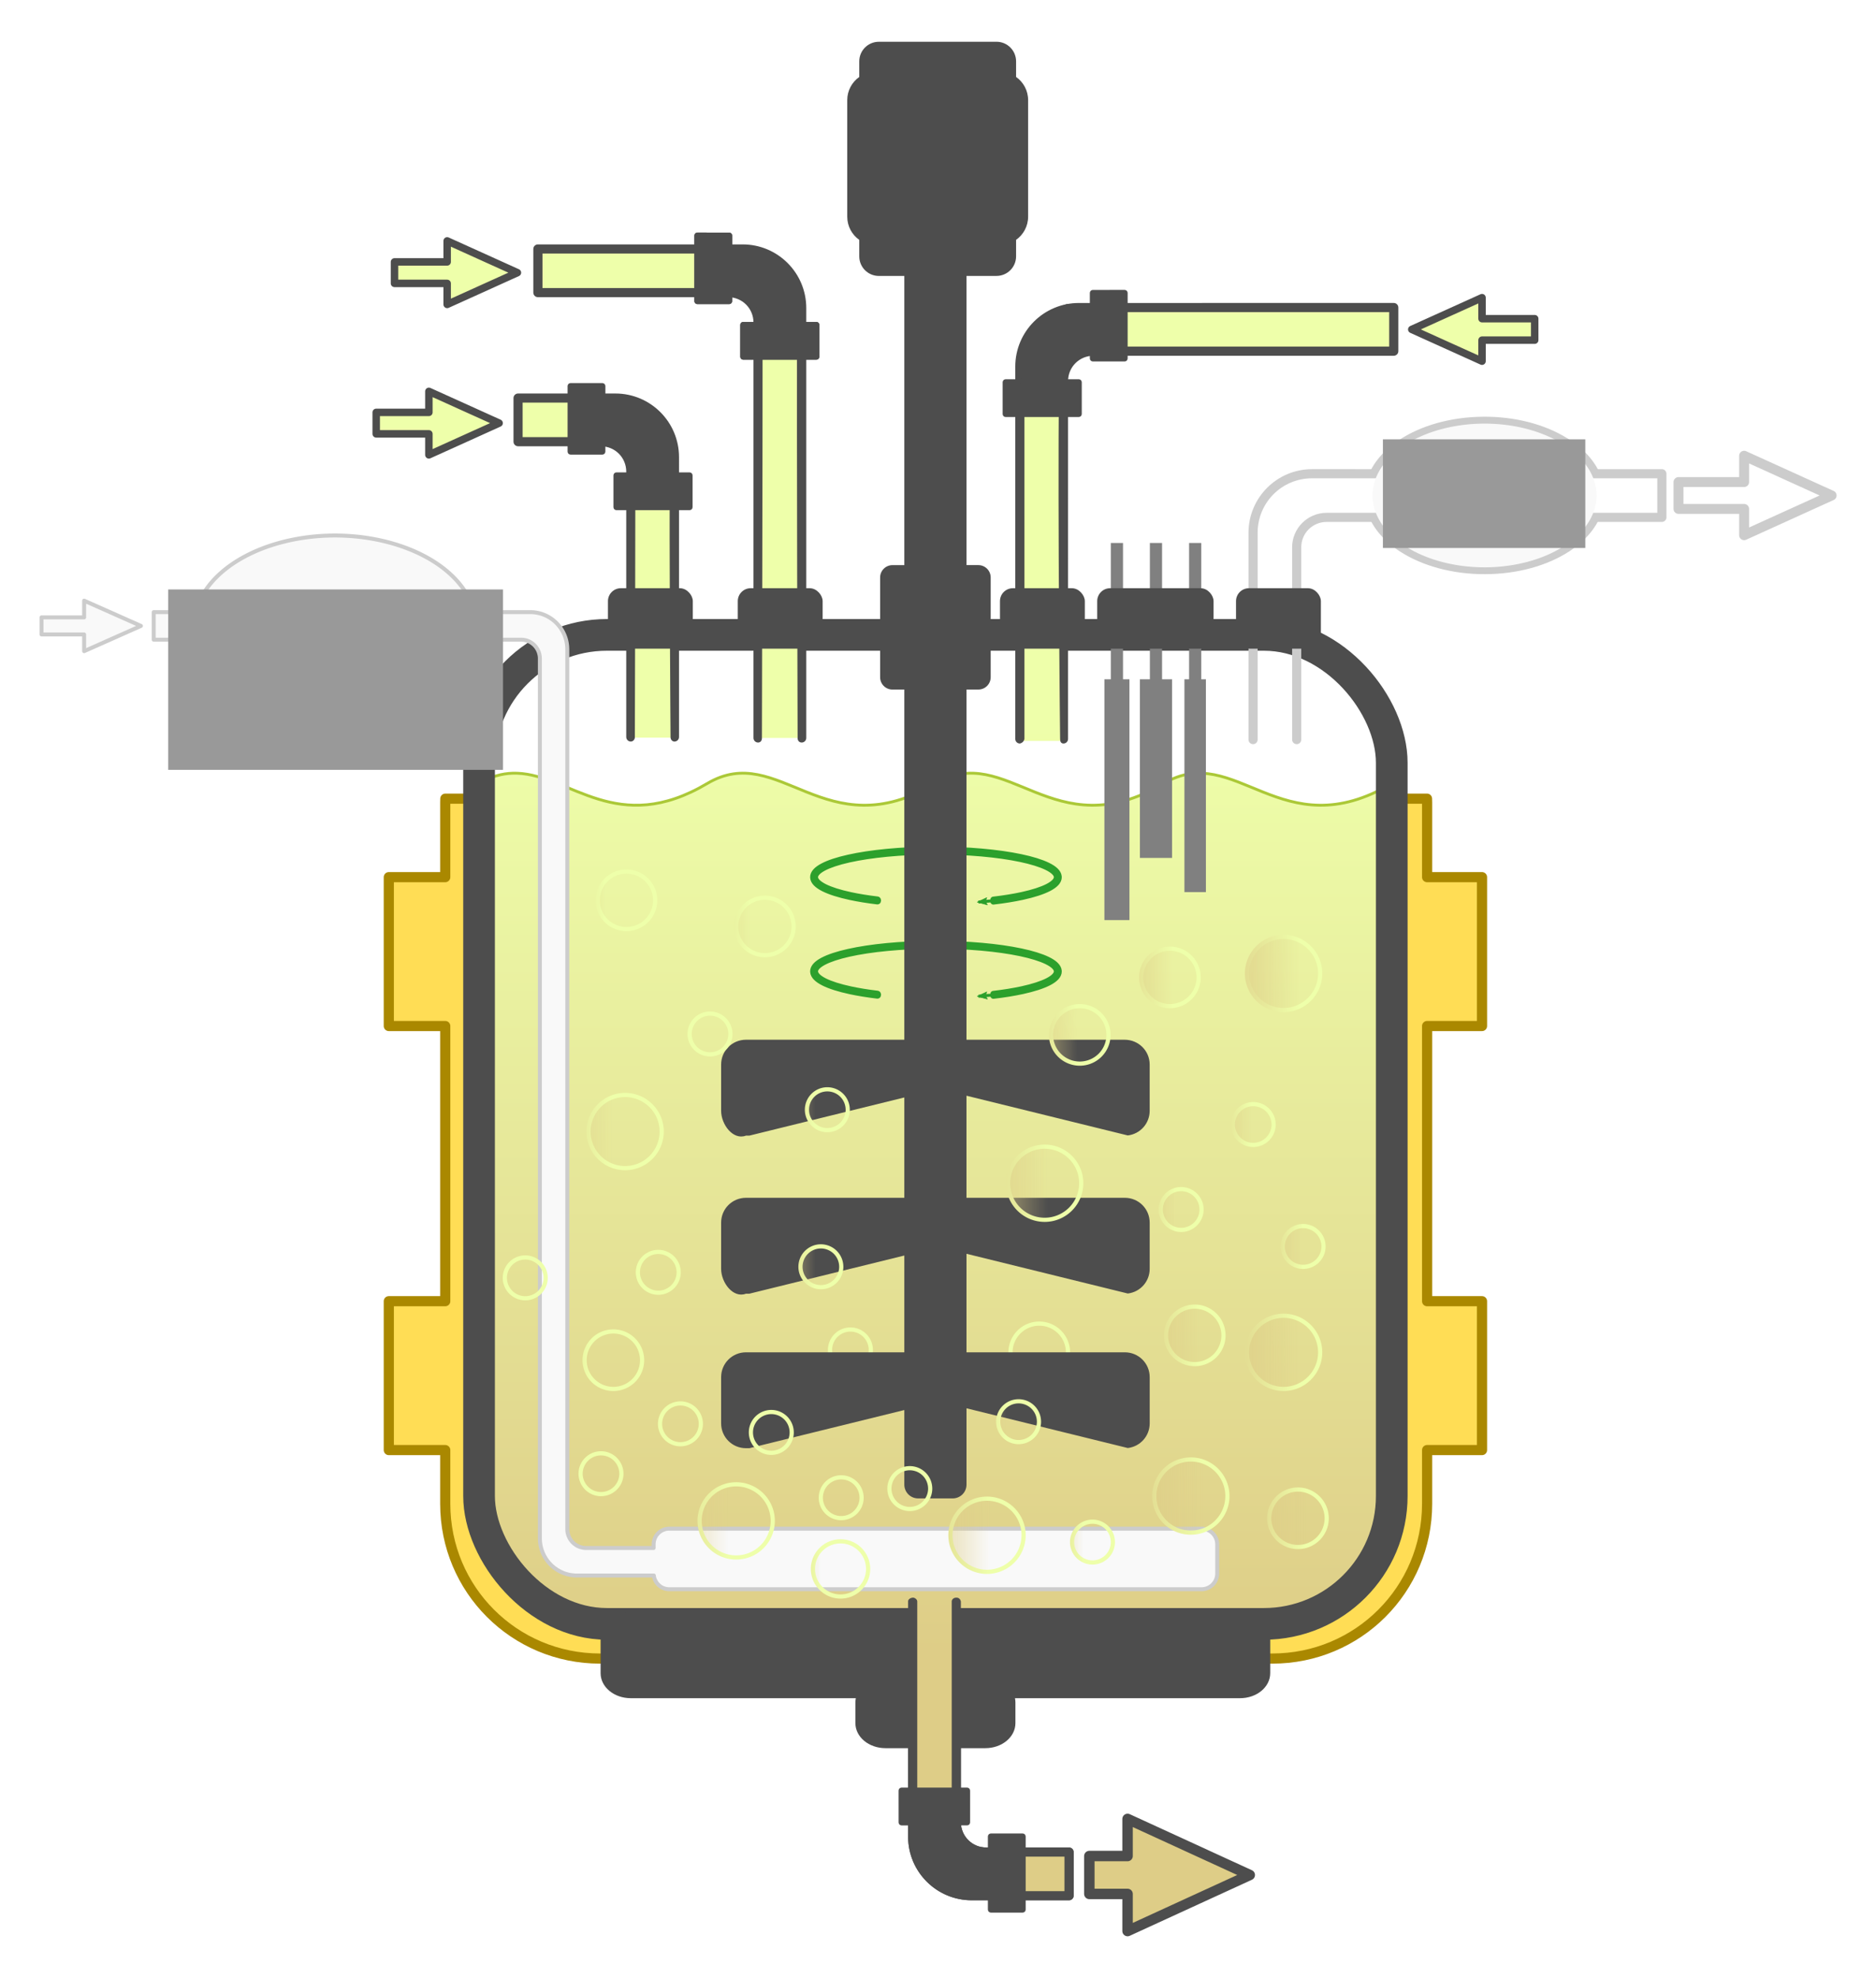 <?xml version="1.0" encoding="UTF-8" standalone="no"?>
<!-- Created with Inkscape (http://www.inkscape.org/) -->

<svg
   xmlns:dc="http://purl.org/dc/elements/1.1/"
   xmlns:cc="http://creativecommons.org/ns#"
   xmlns:rdf="http://www.w3.org/1999/02/22-rdf-syntax-ns#"
   xmlns:svg="http://www.w3.org/2000/svg"
   xmlns="http://www.w3.org/2000/svg"
   xmlns:xlink="http://www.w3.org/1999/xlink"
   xmlns:sodipodi="http://sodipodi.sourceforge.net/DTD/sodipodi-0.dtd"
   xmlns:inkscape="http://www.inkscape.org/namespaces/inkscape"
   sodipodi:docname="bioreactor2.svg"
   inkscape:version="0.92.3 (2405546, 2018-03-11)"
   id="svg8"
   version="1.1"
   viewBox="0 0 125.658 132.481"
   height="132.481mm"
   width="125.658mm">
  <sodipodi:namedview
     fit-margin-bottom="0"
     fit-margin-right="0"
     fit-margin-left="0"
     fit-margin-top="0"
     inkscape:window-maximized="1"
     inkscape:window-y="-8"
     inkscape:window-x="1912"
     inkscape:window-height="1017"
     inkscape:window-width="1920"
     inkscape:snap-global="false"
     showgrid="false"
     inkscape:current-layer="layer1"
     inkscape:document-units="mm"
     inkscape:cy="327.60921"
     inkscape:cx="354.56795"
     inkscape:zoom="8"
     inkscape:pageshadow="2"
     inkscape:pageopacity="0.0"
     borderopacity="1.0"
     bordercolor="#666666"
     pagecolor="#ffffff"
     id="base" />
  <defs
     id="defs2">
    <marker
       inkscape:isstock="true"
       style="overflow:visible"
       id="marker2573"
       refX="0"
       refY="0"
       orient="auto"
       inkscape:stockid="TriangleOutL">
      <path
         transform="scale(0.8)"
         style="fill:#decd87;fill-opacity:1;fill-rule:evenodd;stroke:#decd87;stroke-width:1pt;stroke-opacity:1"
         d="M 5.77,0 -2.88,5 V -5 Z"
         id="path2571"
         inkscape:connector-curvature="0" />
    </marker>
    <marker
       inkscape:isstock="true"
       style="overflow:visible"
       id="marker2184"
       refX="0"
       refY="0"
       orient="auto"
       inkscape:stockid="TriangleOutL">
      <path
         transform="scale(0.8)"
         style="fill:#999999;fill-opacity:1;fill-rule:evenodd;stroke:#999999;stroke-width:1pt;stroke-opacity:1"
         d="M 5.77,0 -2.88,5 V -5 Z"
         id="path2182"
         inkscape:connector-curvature="0" />
    </marker>
    <marker
       inkscape:stockid="Arrow2Lend"
       orient="auto"
       refY="0"
       refX="0"
       id="marker2130"
       style="overflow:visible"
       inkscape:isstock="true">
      <path
         id="path2128"
         style="fill:#decd87;fill-opacity:1;fill-rule:evenodd;stroke:#decd87;stroke-width:0.625;stroke-linejoin:round;stroke-opacity:1"
         d="M 8.719,4.034 -2.207,0.016 8.719,-4.002 c -1.745,2.372 -1.735,5.617 -6e-7,8.035 z"
         transform="matrix(-1.1,0,0,-1.1,-1.1,0)"
         inkscape:connector-curvature="0" />
    </marker>
    <linearGradient
       inkscape:collect="always"
       id="linearGradient1988">
      <stop
         style="stop-color:#decd87;stop-opacity:1;"
         offset="0"
         id="stop1984" />
      <stop
         style="stop-color:#decd87;stop-opacity:0;"
         offset="1"
         id="stop1986" />
    </linearGradient>
    <marker
       inkscape:isstock="true"
       style="overflow:visible"
       id="marker1678"
       refX="0"
       refY="0"
       orient="auto"
       inkscape:stockid="Arrow2Lend">
      <path
         transform="matrix(-1.1,0,0,-1.1,-1.1,0)"
         d="M 8.719,4.034 -2.207,0.016 8.719,-4.002 c -1.745,2.372 -1.735,5.617 -6e-7,8.035 z"
         style="fill:#2ca02c;fill-opacity:1;fill-rule:evenodd;stroke:#2ca02c;stroke-width:0.625;stroke-linejoin:round;stroke-opacity:1"
         id="path1676"
         inkscape:connector-curvature="0" />
    </marker>
    <marker
       inkscape:stockid="Arrow2Lend"
       orient="auto"
       refY="0"
       refX="0"
       id="Arrow2Lend"
       style="overflow:visible"
       inkscape:isstock="true"
       inkscape:collect="always">
      <path
         id="path1396"
         style="fill:#2ca02c;fill-opacity:1;fill-rule:evenodd;stroke:#2ca02c;stroke-width:0.625;stroke-linejoin:round;stroke-opacity:1"
         d="M 8.719,4.034 -2.207,0.016 8.719,-4.002 c -1.745,2.372 -1.735,5.617 -6e-7,8.035 z"
         transform="matrix(-1.1,0,0,-1.1,-1.1,0)"
         inkscape:connector-curvature="0" />
    </marker>
    <marker
       inkscape:stockid="Arrow1Lend"
       orient="auto"
       refY="0"
       refX="0"
       id="Arrow1Lend"
       style="overflow:visible"
       inkscape:isstock="true">
      <path
         id="path1378"
         d="M 0,0 5,-5 -12.5,0 5,5 Z"
         style="fill:#000000;fill-opacity:1;fill-rule:evenodd;stroke:#000000;stroke-width:1pt;stroke-opacity:1"
         transform="matrix(-0.8,0,0,-0.8,-10,0)"
         inkscape:connector-curvature="0" />
    </marker>
    <linearGradient
       id="linearGradient1240"
       inkscape:collect="always">
      <stop
         id="stop1236"
         offset="0"
         style="stop-color:#decd87;stop-opacity:1" />
      <stop
         id="stop1238"
         offset="1"
         style="stop-color:#eeffaa;stop-opacity:1" />
    </linearGradient>
    <linearGradient
       id="linearGradient1234"
       inkscape:collect="always">
      <stop
         id="stop1230"
         offset="0"
         style="stop-color:#decd87;stop-opacity:1" />
      <stop
         id="stop1232"
         offset="1"
         style="stop-color:#eeffaa;stop-opacity:1" />
    </linearGradient>
    <linearGradient
       id="linearGradient1228"
       inkscape:collect="always">
      <stop
         id="stop1224"
         offset="0"
         style="stop-color:#decd87;stop-opacity:1" />
      <stop
         id="stop1226"
         offset="1"
         style="stop-color:#eeffaa;stop-opacity:1" />
    </linearGradient>
    <linearGradient
       id="linearGradient1216"
       inkscape:collect="always">
      <stop
         id="stop1212"
         offset="0"
         style="stop-color:#decd87;stop-opacity:1" />
      <stop
         id="stop1214"
         offset="1"
         style="stop-color:#eeffaa;stop-opacity:1" />
    </linearGradient>
    <inkscape:path-effect
       fuse_tolerance="0"
       vertical_pattern="false"
       prop_units="false"
       tang_offset="0"
       normal_offset="0"
       spacing="0"
       scale_y_rel="false"
       prop_scale="1"
       copytype="single_stretched"
       pattern="M 0,0 H 1"
       is_visible="true"
       id="path-effect961"
       effect="skeletal" />
    <clipPath
       clipPathUnits="userSpaceOnUse"
       id="clipPath1229">
      <rect
         y="80.074"
         x="-3.537"
         height="71.953"
         width="66.4"
         id="rect1231"
         style="opacity:1;fill:none;fill-opacity:1;fill-rule:nonzero;stroke:#4d4d4d;stroke-width:2.122;stroke-linecap:round;stroke-linejoin:round;stroke-miterlimit:4;stroke-dasharray:none;stroke-dashoffset:0;stroke-opacity:1"
         ry="8.566"
         rx="8.566" />
    </clipPath>
    <clipPath
       clipPathUnits="userSpaceOnUse"
       id="clipPath1071">
      <rect
         rx="8.566"
         ry="8.566"
         style="opacity:1;fill:none;fill-opacity:1;fill-rule:nonzero;stroke:#4d4d4d;stroke-width:2.122;stroke-linecap:round;stroke-linejoin:round;stroke-miterlimit:4;stroke-dasharray:none;stroke-dashoffset:0;stroke-opacity:1"
         id="rect1073"
         width="66.4"
         height="71.953"
         x="-52.954"
         y="78.741" />
    </clipPath>
    <linearGradient
       inkscape:collect="always"
       xlink:href="#linearGradient1228"
       id="linearGradient1197"
       x1="-19.877"
       y1="150.387"
       x2="-19.877"
       y2="88.018"
       gradientUnits="userSpaceOnUse"
       gradientTransform="matrix(1.086,0,0,1.086,-15.123,-10.617)" />
    <linearGradient
       inkscape:collect="always"
       xlink:href="#linearGradient1216"
       id="linearGradient1297"
       gradientUnits="userSpaceOnUse"
       x1="118.277"
       y1="150.387"
       x2="118.277"
       y2="88.018"
       gradientTransform="translate(-15.618,-1.538)" />
    <linearGradient
       inkscape:collect="always"
       xlink:href="#linearGradient1240"
       id="linearGradient1318"
       gradientUnits="userSpaceOnUse"
       x1="118.277"
       y1="150.387"
       x2="118.277"
       y2="88.018"
       gradientTransform="translate(-15.618,-1.538)" />
    <linearGradient
       inkscape:collect="always"
       xlink:href="#linearGradient1234"
       id="linearGradient1322"
       gradientUnits="userSpaceOnUse"
       x1="118.277"
       y1="150.387"
       x2="118.277"
       y2="88.018"
       gradientTransform="translate(-15.618,-1.538)" />
    <linearGradient
       inkscape:collect="always"
       xlink:href="#linearGradient1228"
       id="linearGradient1326"
       gradientUnits="userSpaceOnUse"
       x1="118.277"
       y1="150.387"
       x2="118.277"
       y2="88.018"
       gradientTransform="translate(-15.618,-1.538)" />
    <linearGradient
       inkscape:collect="always"
       xlink:href="#linearGradient1988"
       id="linearGradient1990"
       x1="110.498"
       y1="127.627"
       x2="113.632"
       y2="127.627"
       gradientUnits="userSpaceOnUse"
       gradientTransform="translate(-2.623,2.616)" />
    <linearGradient
       inkscape:collect="always"
       xlink:href="#linearGradient1988"
       id="linearGradient1992"
       x1="109.723"
       y1="116.515"
       x2="112.856"
       y2="116.515"
       gradientUnits="userSpaceOnUse"
       gradientTransform="translate(-2.623,2.616)" />
    <linearGradient
       inkscape:collect="always"
       xlink:href="#linearGradient1988"
       id="linearGradient1994"
       x1="93.312"
       y1="138.353"
       x2="96.445"
       y2="138.353"
       gradientUnits="userSpaceOnUse"
       gradientTransform="translate(-2.623,2.616)" />
    <linearGradient
       inkscape:collect="always"
       xlink:href="#linearGradient1988"
       id="linearGradient1996"
       x1="88.014"
       y1="124.655"
       x2="91.147"
       y2="124.655"
       gradientUnits="userSpaceOnUse"
       gradientTransform="translate(-2.623,2.616)" />
    <linearGradient
       inkscape:collect="always"
       xlink:href="#linearGradient1988"
       id="linearGradient1998"
       x1="100.936"
       y1="107.598"
       x2="104.069"
       y2="107.598"
       gradientUnits="userSpaceOnUse"
       gradientTransform="translate(-2.623,2.616)" />
    <linearGradient
       inkscape:collect="always"
       xlink:href="#linearGradient1988"
       id="linearGradient2000"
       x1="97.318"
       y1="124.268"
       x2="100.451"
       y2="124.268"
       gradientUnits="userSpaceOnUse"
       gradientTransform="translate(-2.623,2.616)" />
    <linearGradient
       inkscape:collect="always"
       xlink:href="#linearGradient1988"
       id="linearGradient2002"
       x1="98.868"
       y1="134.864"
       x2="102.002"
       y2="134.864"
       gradientUnits="userSpaceOnUse"
       gradientTransform="translate(-2.623,2.616)" />
    <linearGradient
       inkscape:collect="always"
       xlink:href="#linearGradient1988"
       id="linearGradient2004"
       x1="110.11"
       y1="140.032"
       x2="113.244"
       y2="140.032"
       gradientUnits="userSpaceOnUse"
       gradientTransform="translate(-2.623,2.616)" />
    <linearGradient
       inkscape:collect="always"
       xlink:href="#linearGradient1988"
       id="linearGradient2006"
       x1="122.515"
       y1="137.319"
       x2="125.649"
       y2="137.319"
       gradientUnits="userSpaceOnUse"
       gradientTransform="translate(-2.623,2.616)" />
    <linearGradient
       inkscape:collect="always"
       xlink:href="#linearGradient1988"
       id="linearGradient2008"
       x1="127.684"
       y1="143.134"
       x2="130.818"
       y2="143.134"
       gradientUnits="userSpaceOnUse"
       gradientTransform="translate(-2.623,2.616)" />
    <linearGradient
       inkscape:collect="always"
       xlink:href="#linearGradient1988"
       id="linearGradient2010"
       x1="133.887"
       y1="119.874"
       x2="137.02"
       y2="119.874"
       gradientUnits="userSpaceOnUse"
       gradientTransform="translate(-2.623,2.616)" />
    <linearGradient
       inkscape:collect="always"
       xlink:href="#linearGradient1988"
       id="linearGradient2012"
       x1="142.415"
       y1="122.459"
       x2="145.549"
       y2="122.459"
       gradientUnits="userSpaceOnUse"
       gradientTransform="translate(-2.623,2.616)" />
    <linearGradient
       inkscape:collect="always"
       xlink:href="#linearGradient1988"
       id="linearGradient2014"
       x1="138.926"
       y1="113.93"
       x2="142.06"
       y2="113.93"
       gradientUnits="userSpaceOnUse"
       gradientTransform="translate(-2.623,2.616)" />
    <linearGradient
       inkscape:collect="always"
       xlink:href="#linearGradient1988"
       id="linearGradient2016"
       x1="121.46"
       y1="127.124"
       x2="125.761"
       y2="127.124"
       gradientUnits="userSpaceOnUse"
       gradientTransform="translate(-2.623,2.616)" />
    <linearGradient
       inkscape:collect="always"
       xlink:href="#linearGradient1988"
       id="linearGradient2018"
       x1="104.191"
       y1="100.078"
       x2="108.491"
       y2="100.078"
       gradientUnits="userSpaceOnUse"
       gradientTransform="translate(-2.623,2.616)" />
    <linearGradient
       inkscape:collect="always"
       xlink:href="#linearGradient1988"
       id="linearGradient2020"
       x1="132.516"
       y1="103.642"
       x2="136.817"
       y2="103.642"
       gradientUnits="userSpaceOnUse"
       gradientTransform="translate(-2.623,2.616)" />
    <linearGradient
       inkscape:collect="always"
       xlink:href="#linearGradient1988"
       id="linearGradient2022"
       x1="141.471"
       y1="141.47"
       x2="145.771"
       y2="141.47"
       gradientUnits="userSpaceOnUse"
       gradientTransform="translate(-2.623,2.616)" />
    <linearGradient
       inkscape:collect="always"
       xlink:href="#linearGradient1988"
       id="linearGradient2024"
       x1="134.252"
       y1="128.677"
       x2="138.553"
       y2="128.677"
       gradientUnits="userSpaceOnUse"
       gradientTransform="translate(-2.623,2.616)" />
    <linearGradient
       inkscape:collect="always"
       xlink:href="#linearGradient1988"
       id="linearGradient2026"
       x1="93.592"
       y1="130.414"
       x2="97.892"
       y2="130.414"
       gradientUnits="userSpaceOnUse"
       gradientTransform="translate(-2.623,2.616)" />
    <linearGradient
       inkscape:collect="always"
       xlink:href="#linearGradient1988"
       id="linearGradient2028"
       x1="94.506"
       y1="98.251"
       x2="98.806"
       y2="98.251"
       gradientUnits="userSpaceOnUse"
       gradientTransform="translate(-2.623,2.616)" />
    <linearGradient
       inkscape:collect="always"
       xlink:href="#linearGradient1988"
       id="linearGradient2030"
       x1="93.866"
       y1="114.423"
       x2="99.263"
       y2="114.423"
       gradientUnits="userSpaceOnUse"
       gradientTransform="translate(-2.623,2.616)" />
    <linearGradient
       inkscape:collect="always"
       xlink:href="#linearGradient1988"
       id="linearGradient2032"
       x1="123.014"
       y1="116.616"
       x2="128.41"
       y2="116.616"
       gradientUnits="userSpaceOnUse"
       gradientTransform="translate(-2.623,2.616)" />
    <linearGradient
       inkscape:collect="always"
       xlink:href="#linearGradient1988"
       id="linearGradient2034"
       x1="139.917"
       y1="103.367"
       x2="145.314"
       y2="103.367"
       gradientUnits="userSpaceOnUse"
       gradientTransform="translate(-2.623,2.616)" />
    <linearGradient
       inkscape:collect="always"
       xlink:href="#linearGradient1988"
       id="linearGradient2036"
       x1="139.917"
       y1="129.865"
       x2="145.314"
       y2="129.865"
       gradientUnits="userSpaceOnUse"
       gradientTransform="translate(-2.623,2.616)" />
    <linearGradient
       inkscape:collect="always"
       xlink:href="#linearGradient1988"
       id="linearGradient2038"
       x1="133.43"
       y1="139.916"
       x2="138.827"
       y2="139.916"
       gradientUnits="userSpaceOnUse"
       gradientTransform="translate(-2.623,2.616)" />
    <linearGradient
       inkscape:collect="always"
       xlink:href="#linearGradient1988"
       id="linearGradient2040"
       x1="119.176"
       y1="142.657"
       x2="124.573"
       y2="142.657"
       gradientUnits="userSpaceOnUse"
       gradientTransform="translate(-2.623,2.616)" />
    <linearGradient
       inkscape:collect="always"
       xlink:href="#linearGradient1988"
       id="linearGradient2042"
       x1="101.633"
       y1="141.652"
       x2="107.029"
       y2="141.652"
       gradientUnits="userSpaceOnUse"
       gradientTransform="translate(-2.623,2.616)" />
    <linearGradient
       inkscape:collect="always"
       xlink:href="#linearGradient1216"
       id="linearGradient2050"
       x1="110.498"
       y1="127.627"
       x2="113.632"
       y2="127.627"
       gradientUnits="userSpaceOnUse"
       gradientTransform="translate(-2.623,2.616)" />
    <linearGradient
       inkscape:collect="always"
       xlink:href="#linearGradient1216"
       id="linearGradient2052"
       x1="109.723"
       y1="116.515"
       x2="112.856"
       y2="116.515"
       gradientUnits="userSpaceOnUse"
       gradientTransform="translate(-2.623,2.616)" />
    <linearGradient
       inkscape:collect="always"
       xlink:href="#linearGradient1216"
       id="linearGradient2054"
       x1="93.312"
       y1="138.353"
       x2="96.445"
       y2="138.353"
       gradientUnits="userSpaceOnUse"
       gradientTransform="translate(-2.623,2.616)" />
    <linearGradient
       inkscape:collect="always"
       xlink:href="#linearGradient1216"
       id="linearGradient2056"
       x1="88.014"
       y1="124.655"
       x2="91.147"
       y2="124.655"
       gradientUnits="userSpaceOnUse"
       gradientTransform="translate(-2.623,2.616)" />
    <linearGradient
       inkscape:collect="always"
       xlink:href="#linearGradient1216"
       id="linearGradient2058"
       x1="100.936"
       y1="107.598"
       x2="104.069"
       y2="107.598"
       gradientUnits="userSpaceOnUse"
       gradientTransform="translate(-2.623,2.616)" />
    <linearGradient
       inkscape:collect="always"
       xlink:href="#linearGradient1216"
       id="linearGradient2060"
       x1="97.318"
       y1="124.268"
       x2="100.451"
       y2="124.268"
       gradientUnits="userSpaceOnUse"
       gradientTransform="translate(-2.623,2.616)" />
    <linearGradient
       inkscape:collect="always"
       xlink:href="#linearGradient1216"
       id="linearGradient2062"
       x1="98.868"
       y1="134.864"
       x2="102.002"
       y2="134.864"
       gradientUnits="userSpaceOnUse"
       gradientTransform="translate(-2.623,2.616)" />
    <linearGradient
       inkscape:collect="always"
       xlink:href="#linearGradient1216"
       id="linearGradient2064"
       x1="110.11"
       y1="140.032"
       x2="113.244"
       y2="140.032"
       gradientUnits="userSpaceOnUse"
       gradientTransform="translate(-2.623,2.616)" />
    <linearGradient
       inkscape:collect="always"
       xlink:href="#linearGradient1216"
       id="linearGradient2066"
       x1="122.515"
       y1="137.319"
       x2="125.649"
       y2="137.319"
       gradientUnits="userSpaceOnUse"
       gradientTransform="translate(-2.623,2.616)" />
    <linearGradient
       inkscape:collect="always"
       xlink:href="#linearGradient1216"
       id="linearGradient2068"
       x1="127.684"
       y1="143.134"
       x2="130.818"
       y2="143.134"
       gradientUnits="userSpaceOnUse"
       gradientTransform="translate(-2.623,2.616)" />
    <linearGradient
       inkscape:collect="always"
       xlink:href="#linearGradient1216"
       id="linearGradient2070"
       x1="133.887"
       y1="119.874"
       x2="137.02"
       y2="119.874"
       gradientUnits="userSpaceOnUse"
       gradientTransform="translate(-2.623,2.616)" />
    <linearGradient
       inkscape:collect="always"
       xlink:href="#linearGradient1216"
       id="linearGradient2072"
       x1="142.415"
       y1="122.459"
       x2="145.549"
       y2="122.459"
       gradientUnits="userSpaceOnUse"
       gradientTransform="translate(-2.623,2.616)" />
    <linearGradient
       inkscape:collect="always"
       xlink:href="#linearGradient1216"
       id="linearGradient2074"
       x1="138.926"
       y1="113.93"
       x2="142.06"
       y2="113.93"
       gradientUnits="userSpaceOnUse"
       gradientTransform="translate(-2.623,2.616)" />
    <linearGradient
       inkscape:collect="always"
       xlink:href="#linearGradient1216"
       id="linearGradient2076"
       x1="121.46"
       y1="127.124"
       x2="125.761"
       y2="127.124"
       gradientUnits="userSpaceOnUse"
       gradientTransform="translate(-2.623,2.616)" />
    <linearGradient
       inkscape:collect="always"
       xlink:href="#linearGradient1216"
       id="linearGradient2078"
       x1="104.191"
       y1="100.078"
       x2="108.491"
       y2="100.078"
       gradientUnits="userSpaceOnUse"
       gradientTransform="translate(-2.623,2.616)" />
    <linearGradient
       inkscape:collect="always"
       xlink:href="#linearGradient1216"
       id="linearGradient2080"
       x1="132.516"
       y1="103.642"
       x2="136.817"
       y2="103.642"
       gradientUnits="userSpaceOnUse"
       gradientTransform="translate(-2.623,2.616)" />
    <linearGradient
       inkscape:collect="always"
       xlink:href="#linearGradient1216"
       id="linearGradient2082"
       x1="141.471"
       y1="141.47"
       x2="145.771"
       y2="141.47"
       gradientUnits="userSpaceOnUse"
       gradientTransform="translate(-2.623,2.616)" />
    <linearGradient
       inkscape:collect="always"
       xlink:href="#linearGradient1216"
       id="linearGradient2084"
       x1="134.252"
       y1="128.677"
       x2="138.553"
       y2="128.677"
       gradientUnits="userSpaceOnUse"
       gradientTransform="translate(-2.623,2.616)" />
    <linearGradient
       inkscape:collect="always"
       xlink:href="#linearGradient1216"
       id="linearGradient2086"
       x1="93.592"
       y1="130.414"
       x2="97.892"
       y2="130.414"
       gradientUnits="userSpaceOnUse"
       gradientTransform="translate(-2.623,2.616)" />
    <linearGradient
       inkscape:collect="always"
       xlink:href="#linearGradient1216"
       id="linearGradient2088"
       x1="94.506"
       y1="98.251"
       x2="98.806"
       y2="98.251"
       gradientUnits="userSpaceOnUse"
       gradientTransform="translate(-2.623,2.616)" />
    <linearGradient
       inkscape:collect="always"
       xlink:href="#linearGradient1216"
       id="linearGradient2090"
       x1="93.866"
       y1="114.423"
       x2="99.263"
       y2="114.423"
       gradientUnits="userSpaceOnUse"
       gradientTransform="translate(-2.623,2.616)" />
    <linearGradient
       inkscape:collect="always"
       xlink:href="#linearGradient1216"
       id="linearGradient2092"
       x1="123.014"
       y1="116.616"
       x2="128.41"
       y2="116.616"
       gradientUnits="userSpaceOnUse"
       gradientTransform="translate(-2.623,2.616)" />
    <linearGradient
       inkscape:collect="always"
       xlink:href="#linearGradient1216"
       id="linearGradient2094"
       x1="139.917"
       y1="103.367"
       x2="145.314"
       y2="103.367"
       gradientUnits="userSpaceOnUse"
       gradientTransform="translate(-2.623,2.616)" />
    <linearGradient
       inkscape:collect="always"
       xlink:href="#linearGradient1216"
       id="linearGradient2096"
       x1="139.917"
       y1="129.865"
       x2="145.314"
       y2="129.865"
       gradientUnits="userSpaceOnUse"
       gradientTransform="translate(-2.623,2.616)" />
    <linearGradient
       inkscape:collect="always"
       xlink:href="#linearGradient1216"
       id="linearGradient2098"
       x1="133.43"
       y1="139.916"
       x2="138.827"
       y2="139.916"
       gradientUnits="userSpaceOnUse"
       gradientTransform="translate(-2.623,2.616)" />
    <linearGradient
       inkscape:collect="always"
       xlink:href="#linearGradient1216"
       id="linearGradient2100"
       x1="119.176"
       y1="142.657"
       x2="124.573"
       y2="142.657"
       gradientUnits="userSpaceOnUse"
       gradientTransform="translate(-2.623,2.616)" />
    <linearGradient
       inkscape:collect="always"
       xlink:href="#linearGradient1216"
       id="linearGradient2102"
       x1="101.633"
       y1="141.652"
       x2="107.029"
       y2="141.652"
       gradientUnits="userSpaceOnUse"
       gradientTransform="translate(-2.623,2.616)" />
    <linearGradient
       inkscape:collect="always"
       xlink:href="#linearGradient1988"
       id="linearGradient2214"
       gradientUnits="userSpaceOnUse"
       x1="109.723"
       y1="116.515"
       x2="112.856"
       y2="116.515"
       gradientTransform="translate(-2.623,2.616)" />
    <linearGradient
       inkscape:collect="always"
       xlink:href="#linearGradient1216"
       id="linearGradient2216"
       gradientUnits="userSpaceOnUse"
       x1="109.723"
       y1="116.515"
       x2="112.856"
       y2="116.515"
       gradientTransform="translate(-2.623,2.616)" />
    <linearGradient
       inkscape:collect="always"
       xlink:href="#linearGradient1988"
       id="linearGradient2224"
       gradientUnits="userSpaceOnUse"
       x1="126.257"
       y1="107.89"
       x2="130.421"
       y2="107.845"
       gradientTransform="translate(-2.623,2.616)" />
    <linearGradient
       inkscape:collect="always"
       xlink:href="#linearGradient1216"
       id="linearGradient2226"
       gradientUnits="userSpaceOnUse"
       x1="126.257"
       y1="107.89"
       x2="130.421"
       y2="107.845"
       gradientTransform="translate(-2.623,2.616)" />
    <linearGradient
       inkscape:collect="always"
       xlink:href="#linearGradient1988"
       id="linearGradient2230"
       gradientUnits="userSpaceOnUse"
       x1="114.679"
       y1="139.438"
       x2="117.812"
       y2="139.484"
       gradientTransform="translate(-2.623,2.616)" />
    <linearGradient
       inkscape:collect="always"
       xlink:href="#linearGradient1216"
       id="linearGradient2232"
       gradientUnits="userSpaceOnUse"
       x1="114.679"
       y1="139.438"
       x2="117.812"
       y2="139.484"
       gradientTransform="translate(-2.623,2.616)" />
    <linearGradient
       inkscape:collect="always"
       xlink:href="#linearGradient1988"
       id="linearGradient2236"
       gradientUnits="userSpaceOnUse"
       x1="105.268"
       y1="135.692"
       x2="108.173"
       y2="135.555"
       gradientTransform="translate(-2.623,2.616)" />
    <linearGradient
       inkscape:collect="always"
       xlink:href="#linearGradient1216"
       id="linearGradient2238"
       gradientUnits="userSpaceOnUse"
       x1="105.268"
       y1="135.692"
       x2="108.173"
       y2="135.555"
       gradientTransform="translate(-2.623,2.616)" />
    <linearGradient
       inkscape:collect="always"
       xlink:href="#linearGradient1988"
       id="linearGradient2242"
       gradientUnits="userSpaceOnUse"
       x1="110.11"
       y1="140.032"
       x2="113.244"
       y2="140.032"
       gradientTransform="translate(-2.623,2.616)" />
    <linearGradient
       inkscape:collect="always"
       xlink:href="#linearGradient1216"
       id="linearGradient2244"
       gradientUnits="userSpaceOnUse"
       x1="110.11"
       y1="140.032"
       x2="113.244"
       y2="140.032"
       gradientTransform="translate(-2.623,2.616)" />
  </defs>
  <g
     transform="translate(-55.618,-38.206)"
     id="layer1"
     inkscape:groupmode="layer"
     inkscape:label="Calque 1">
    <path
       style="fill:#ffffff;stroke:none;stroke-width:0.265px;stroke-linecap:butt;stroke-linejoin:miter;stroke-opacity:1"
       d="m 139.621,78.219 h 2.806 V 75.46 l 0.257,-1.59 0.795,-0.865 1.66,-0.187 h 21.768 v -3.002 h -23.581 l -2.051,0.926 -1.224,1.158 -0.529,1.422 z"
       id="path1041"
       inkscape:connector-curvature="0" />
    <path
       style="opacity:1;fill:#333333;fill-opacity:1;fill-rule:nonzero;stroke:none;stroke-width:12.712;stroke-linecap:round;stroke-linejoin:round;stroke-miterlimit:4;stroke-dasharray:none;stroke-dashoffset:0;stroke-opacity:1"
       clip-path="url(#clipPath1229)"
       d="m -350.598,196.012 v 3.508 4.893 216.186 H -98.705 V 199.52 h -0.99 v -3.508 z"
       transform="matrix(0.265,0,0,0.265,71.235,39.745)"
       id="rect1240"
       inkscape:connector-curvature="0" />
    <path
       inkscape:connector-curvature="0"
       style="color:#000000;font-style:normal;font-variant:normal;font-weight:normal;font-stretch:normal;font-size:medium;line-height:normal;font-family:sans-serif;font-variant-ligatures:normal;font-variant-position:normal;font-variant-caps:normal;font-variant-numeric:normal;font-variant-alternates:normal;font-feature-settings:normal;text-indent:0;text-align:start;text-decoration:none;text-decoration-line:none;text-decoration-style:solid;text-decoration-color:#000000;letter-spacing:normal;word-spacing:normal;text-transform:none;writing-mode:lr-tb;direction:ltr;text-orientation:mixed;dominant-baseline:auto;baseline-shift:baseline;text-anchor:start;white-space:normal;shape-padding:0;clip-rule:nonzero;display:inline;overflow:visible;visibility:visible;opacity:1;isolation:auto;mix-blend-mode:normal;color-interpolation:sRGB;color-interpolation-filters:linearRGB;solid-color:#000000;solid-opacity:1;vector-effect:none;fill:#cccccc;fill-opacity:1;fill-rule:nonzero;stroke:none;stroke-width:0.665;stroke-linecap:round;stroke-linejoin:round;stroke-miterlimit:4;stroke-dasharray:none;stroke-dashoffset:0;stroke-opacity:1;color-rendering:auto;image-rendering:auto;shape-rendering:auto;text-rendering:auto;enable-background:accumulate"
       d="m 154.939,66.12 c -2.18,0.021 -4.149,0.601 -5.588,1.547 -1.029,0.677 -1.792,1.555 -2.136,2.547 h 0.681 c 0.319,-0.756 0.939,-1.448 1.805,-2.016 1.314,-0.864 3.173,-1.421 5.243,-1.44 2.07,-0.02 3.955,0.503 5.311,1.343 0.943,0.585 1.622,1.311 1.961,2.113 h 0.681 c -0.362,-1.049 -1.192,-1.966 -2.306,-2.656 -1.479,-0.917 -3.472,-1.459 -5.653,-1.439 z m -7.717,6.474 c 0.36,1.021 1.164,1.917 2.242,2.598 1.466,0.926 3.45,1.481 5.63,1.474 2.181,-0.007 4.158,-0.573 5.61,-1.51 1.05,-0.677 1.831,-1.56 2.184,-2.563 h -0.681 c -0.329,0.763 -0.965,1.459 -1.848,2.028 -1.328,0.856 -3.197,1.402 -5.268,1.409 -2.071,0.006 -3.946,-0.528 -5.288,-1.377 -0.909,-0.574 -1.564,-1.281 -1.899,-2.059 z"
       id="path2587" />
    <rect
       rx="8.566"
       ry="8.566"
       style="opacity:1;fill:#ffffff;fill-opacity:1;fill-rule:nonzero;stroke:none;stroke-width:2.122;stroke-linecap:round;stroke-linejoin:round;stroke-miterlimit:4;stroke-dasharray:none;stroke-dashoffset:0;stroke-opacity:1"
       id="rect1233"
       width="61.134"
       height="66.247"
       x="87.706"
       y="80.733" />
    <path
       style="opacity:1;fill:#ffdd55;fill-opacity:1;fill-rule:nonzero;stroke:#aa8800;stroke-width:0.68;stroke-linecap:round;stroke-linejoin:round;stroke-miterlimit:4;stroke-dasharray:none;stroke-dashoffset:0;stroke-opacity:1"
       d="m 85.447,91.703 c -0.002,0.086 -0.006,0.171 -0.006,0.258 v 5 H 81.661 v 9.972 h 3.78 v 18.432 H 81.661 v 9.972 h 3.78 v 3.597 c 0,5.744 4.625,10.369 10.37,10.369 h 45.028 c 5.745,0 10.37,-4.625 10.37,-10.369 v -3.597 h 3.677 v -9.972 h -3.677 v -18.432 h 3.677 v -9.972 h -3.677 v -5 c 0,-0.086 -0.005,-0.172 -0.007,-0.258 h -3.712 c 0,0 0.091,29.804 0.157,46.409 0,4.191 -3.375,7.565 -7.566,7.565 H 96.567 c -4.191,0 -7.566,-3.374 -7.566,-7.565 L 89.159,91.703 Z"
       id="rect1146"
       inkscape:connector-curvature="0"
       sodipodi:nodetypes="csccccccccssssccccccccscccssccc" />
    <path
       style="opacity:1;fill:url(#linearGradient1197);fill-opacity:1;fill-rule:nonzero;stroke:#abc837;stroke-width:0.207;stroke-linecap:round;stroke-linejoin:round;stroke-miterlimit:4;stroke-dasharray:none;stroke-dashoffset:0;stroke-opacity:1"
       d="m -50.484,88.776 c -0.785,0.023 -1.593,0.238 -2.454,0.748 V 92.378 93.65 150.694 H 13.447 V 93.65 92.378 89.524 c -8.063,4.784 -11.349,-3.113 -16.596,0 -8.063,4.784 -11.349,-3.113 -16.596,0 -8.063,4.784 -11.349,-3.113 -16.596,0 -6.552,3.887 -9.949,-0.598 -13.807,-0.746 -0.111,-0.004 -0.223,-0.005 -0.335,-0.002 z"
       id="rect1035"
       inkscape:connector-curvature="0"
       clip-path="url(#clipPath1071)"
       transform="matrix(0.921,0,0,0.921,136.46,8.236)" />
    <rect
       y="80.733"
       x="87.706"
       height="66.247"
       width="61.134"
       id="rect826"
       style="opacity:1;fill:none;fill-opacity:1;fill-rule:nonzero;stroke:#4d4d4d;stroke-width:2.122;stroke-linecap:round;stroke-linejoin:round;stroke-miterlimit:4;stroke-dasharray:none;stroke-dashoffset:0;stroke-opacity:1"
       ry="8.566"
       rx="8.566" />
    <path
       sodipodi:nodetypes="ccssccssc"
       inkscape:connector-curvature="0"
       id="path1316"
       d="m 90.319,64.806 v 2.923 h 5.542 c 1.113,0 2.01,0.896 2.01,2.01 V 87.617 h 2.923 V 68.765 c 0,-2.193 -1.766,-3.959 -3.959,-3.959 z"
       style="opacity:1;fill:url(#linearGradient1318);fill-opacity:1;fill-rule:nonzero;stroke:none;stroke-width:0.665;stroke-linecap:round;stroke-linejoin:round;stroke-miterlimit:4;stroke-dasharray:none;stroke-dashoffset:0;stroke-opacity:1" />
    <path
       inkscape:connector-curvature="0"
       style="opacity:1;fill:#f9f9f9;fill-opacity:1;fill-rule:nonzero;stroke:#cccccc;stroke-width:0.265;stroke-linecap:round;stroke-linejoin:round;stroke-miterlimit:4;stroke-dasharray:none;stroke-dashoffset:0;stroke-opacity:1"
       d="M 77.914,74.077 A 9.442,6.057 0 0 0 68.733,79.208 h -2.819 v 1.846 h 2.815 a 9.442,6.057 0 0 0 9.371,5.137 9.442,6.057 0 0 0 9.275,-5.137 h 3.143 c 0.699,0 1.262,0.567 1.262,1.27 V 94.498 141.242 c 0,1.385 1.109,2.499 2.486,2.499 h 5.146 c 0.066,0.518 0.502,0.918 1.039,0.918 h 35.646 c 0.583,0 1.052,-0.469 1.052,-1.052 v -1.953 c 0,-0.583 -0.469,-1.052 -1.052,-1.052 h -35.646 c -0.583,0 -1.052,0.469 -1.052,1.052 v 0.242 h -4.521 c -0.699,0 -1.262,-0.566 -1.262,-1.269 V 94.498 81.707 c 0,-1.385 -1.109,-2.499 -2.486,-2.499 H 87.375 a 9.442,6.057 0 0 0 -9.46,-5.131 z"
       id="path1123" />
    <path
       style="opacity:1;fill:#4d4d4d;fill-opacity:1;fill-rule:nonzero;stroke:none;stroke-width:0.984;stroke-linecap:round;stroke-linejoin:round;stroke-miterlimit:4;stroke-dasharray:none;stroke-dashoffset:0;stroke-opacity:1"
       d="m 97.866,146.225 c -1.119,0 -2.019,0.748 -2.019,1.677 v 2.378 c 0,0.929 0.901,1.677 2.019,1.677 h 15.078 c -0.019,0.092 -0.03,0.186 -0.03,0.283 v 1.388 c 0,0.929 0.9,1.677 2.019,1.677 h 6.681 c 1.119,0 2.019,-0.748 2.019,-1.677 v -1.388 c 0,-0.097 -0.012,-0.191 -0.03,-0.283 h 15.078 c 1.119,0 2.019,-0.748 2.019,-1.677 v -2.378 c 0,-0.929 -0.901,-1.677 -2.019,-1.677 z"
       id="rect1169"
       inkscape:connector-curvature="0" />
    <path
       style="opacity:1;fill:#808080;fill-opacity:1;fill-rule:nonzero;stroke:none;stroke-width:0.682;stroke-linecap:round;stroke-linejoin:round;stroke-miterlimit:4;stroke-dasharray:none;stroke-dashoffset:0;stroke-opacity:1"
       d="m 130.024,74.577 v 9.129 h -0.431 v 16.132 h 1.677 V 83.707 h -0.431 V 74.577 Z"
       id="rect1173"
       inkscape:connector-curvature="0" />
    <path
       style="opacity:1;fill:#808080;fill-opacity:1;fill-rule:nonzero;stroke:none;stroke-width:0.665;stroke-linecap:round;stroke-linejoin:round;stroke-miterlimit:4;stroke-dasharray:none;stroke-dashoffset:0;stroke-opacity:1"
       d="m 132.639,74.577 v 9.129 h -0.668 v 11.968 h 2.153 v -11.968 h -0.669 V 74.577 Z"
       id="rect1175"
       inkscape:connector-curvature="0" />
    <path
       style="opacity:1;fill:#808080;fill-opacity:1;fill-rule:nonzero;stroke:none;stroke-width:0.594;stroke-linecap:round;stroke-linejoin:round;stroke-miterlimit:4;stroke-dasharray:none;stroke-dashoffset:0;stroke-opacity:1"
       d="m 135.265,74.577 v 9.129 h -0.312 v 14.257 h 1.439 V 83.707 h -0.312 V 74.577 Z"
       id="rect1177"
       inkscape:connector-curvature="0" />
    <g
       id="g1694"
       transform="matrix(0.921,0,0,0.921,8.81,8.236)"
       style="stroke-width:1.086">
      <path
         style="color:#000000;font-style:normal;font-variant:normal;font-weight:normal;font-stretch:normal;font-size:medium;line-height:normal;font-family:sans-serif;font-variant-ligatures:normal;font-variant-position:normal;font-variant-caps:normal;font-variant-numeric:normal;font-variant-alternates:normal;font-feature-settings:normal;text-indent:0;text-align:start;text-decoration:none;text-decoration-line:none;text-decoration-style:solid;text-decoration-color:#000000;letter-spacing:normal;word-spacing:normal;text-transform:none;writing-mode:lr-tb;direction:ltr;text-orientation:mixed;dominant-baseline:auto;baseline-shift:baseline;text-anchor:start;white-space:normal;shape-padding:0;clip-rule:nonzero;display:inline;overflow:visible;visibility:visible;opacity:1;isolation:auto;mix-blend-mode:normal;color-interpolation:sRGB;color-interpolation-filters:linearRGB;solid-color:#000000;solid-opacity:1;vector-effect:none;fill:#2ca02c;fill-opacity:1;fill-rule:nonzero;stroke:#2ca02c;stroke-width:0.434;stroke-linecap:round;stroke-linejoin:round;stroke-miterlimit:4;stroke-dasharray:none;stroke-dashoffset:0;stroke-opacity:1;color-rendering:auto;image-rendering:auto;shape-rendering:auto;text-rendering:auto;enable-background:accumulate"
         d="m 118.761,101.184 c -2.443,0.008 -4.641,0.23 -6.228,0.585 -0.793,0.177 -1.434,0.387 -1.879,0.624 -0.222,0.118 -0.396,0.243 -0.516,0.378 -0.12,0.135 -0.186,0.285 -0.179,0.439 0.007,0.155 0.085,0.301 0.216,0.434 0.131,0.133 0.316,0.258 0.548,0.375 0.465,0.234 1.124,0.441 1.933,0.615 0.586,0.126 1.252,0.234 1.978,0.321 0.058,0.01 0.077,-0.131 0,-0.144 -0.716,-0.086 -1.372,-0.192 -1.948,-0.316 -0.802,-0.172 -1.452,-0.378 -1.899,-0.603 -0.223,-0.113 -0.395,-0.23 -0.51,-0.347 -0.115,-0.117 -0.172,-0.23 -0.177,-0.341 -0.005,-0.111 0.041,-0.222 0.144,-0.338 0.103,-0.116 0.264,-0.234 0.477,-0.347 0.426,-0.226 1.057,-0.435 1.843,-0.611 1.572,-0.351 3.763,-0.573 6.197,-0.581 2.434,-0.008 4.655,0.2 6.274,0.541 0.81,0.171 1.469,0.376 1.927,0.6 0.229,0.112 0.407,0.229 0.528,0.347 0.121,0.117 0.183,0.231 0.193,0.343 4.1e-4,0.005 0.001,0.011 0.003,0.016 -10e-4,0.005 -0.002,0.011 -0.002,0.016 0,0.111 -0.051,0.223 -0.16,0.34 -0.109,0.117 -0.275,0.234 -0.493,0.347 -0.436,0.226 -1.077,0.433 -1.871,0.607 -0.613,0.134 -1.318,0.248 -2.091,0.339 v 0.143 c 0.784,-0.091 1.499,-0.207 2.122,-0.343 0.801,-0.176 1.45,-0.384 1.905,-0.619 0.228,-0.118 0.407,-0.243 0.533,-0.377 0.126,-0.134 0.198,-0.281 0.198,-0.436 -3e-5,-0.008 -0.001,-0.015 -0.004,-0.023 0.002,-0.007 0.002,-0.015 0.001,-0.022 -0.014,-0.155 -0.099,-0.299 -0.235,-0.432 -0.137,-0.133 -0.326,-0.256 -0.564,-0.372 -0.475,-0.233 -1.143,-0.439 -1.96,-0.611 -1.633,-0.344 -3.861,-0.552 -6.303,-0.545 z"
         id="path1666"
         inkscape:connector-curvature="0"
         sodipodi:nodetypes="csscccccccccccccssscsccccccccscccccccccc" />
      <path
         style="fill:#2ca02c;stroke:#2ca02c;stroke-width:0.217;stroke-linecap:butt;stroke-linejoin:miter;stroke-miterlimit:4;stroke-dasharray:none;stroke-opacity:1;marker-end:url(#Arrow2Lend)"
         d="m 123.159,104.894 -1.18,0.103"
         id="path1668"
         inkscape:connector-curvature="0"
         sodipodi:nodetypes="cc" />
    </g>
    <g
       id="g1698"
       transform="matrix(0.921,0,0,0.921,8.81,8.236)"
       style="stroke-width:1.086">
      <path
         sodipodi:nodetypes="csscccccccccccccssscsccccccccscccccccccc"
         inkscape:connector-curvature="0"
         id="path1371"
         d="m 118.761,94.331 c -2.443,0.008 -4.641,0.23 -6.228,0.585 -0.793,0.177 -1.434,0.387 -1.879,0.624 -0.222,0.118 -0.396,0.243 -0.516,0.378 -0.12,0.135 -0.186,0.285 -0.179,0.439 0.007,0.155 0.085,0.301 0.216,0.434 0.131,0.133 0.316,0.258 0.548,0.375 0.465,0.234 1.124,0.441 1.933,0.615 0.586,0.126 1.252,0.234 1.978,0.321 0.058,0.01 0.077,-0.131 0,-0.144 -0.716,-0.086 -1.372,-0.192 -1.948,-0.316 -0.802,-0.172 -1.452,-0.378 -1.899,-0.603 -0.223,-0.113 -0.395,-0.23 -0.51,-0.347 -0.115,-0.117 -0.172,-0.23 -0.177,-0.341 -0.005,-0.111 0.041,-0.222 0.144,-0.338 0.103,-0.116 0.264,-0.234 0.477,-0.347 0.426,-0.226 1.057,-0.435 1.843,-0.611 1.572,-0.351 3.763,-0.573 6.197,-0.581 2.434,-0.008 4.655,0.2 6.274,0.541 0.81,0.171 1.469,0.376 1.927,0.6 0.229,0.112 0.407,0.229 0.528,0.347 0.121,0.117 0.183,0.231 0.193,0.343 4.1e-4,0.005 0.001,0.011 0.003,0.016 -10e-4,0.005 -0.002,0.011 -0.002,0.016 0,0.111 -0.051,0.223 -0.16,0.34 -0.109,0.117 -0.275,0.234 -0.493,0.347 -0.436,0.226 -1.077,0.433 -1.871,0.607 -0.613,0.134 -1.318,0.248 -2.091,0.339 v 0.143 c 0.784,-0.091 1.499,-0.207 2.122,-0.343 0.801,-0.176 1.45,-0.384 1.905,-0.619 0.228,-0.118 0.407,-0.243 0.533,-0.377 0.126,-0.134 0.198,-0.281 0.198,-0.436 -3e-5,-0.008 -0.001,-0.015 -0.004,-0.023 0.002,-0.007 0.002,-0.015 0.001,-0.022 -0.014,-0.155 -0.099,-0.299 -0.235,-0.432 -0.137,-0.133 -0.326,-0.256 -0.564,-0.372 -0.475,-0.233 -1.143,-0.439 -1.96,-0.611 -1.633,-0.344 -3.861,-0.552 -6.303,-0.545 z"
         style="color:#000000;font-style:normal;font-variant:normal;font-weight:normal;font-stretch:normal;font-size:medium;line-height:normal;font-family:sans-serif;font-variant-ligatures:normal;font-variant-position:normal;font-variant-caps:normal;font-variant-numeric:normal;font-variant-alternates:normal;font-feature-settings:normal;text-indent:0;text-align:start;text-decoration:none;text-decoration-line:none;text-decoration-style:solid;text-decoration-color:#000000;letter-spacing:normal;word-spacing:normal;text-transform:none;writing-mode:lr-tb;direction:ltr;text-orientation:mixed;dominant-baseline:auto;baseline-shift:baseline;text-anchor:start;white-space:normal;shape-padding:0;clip-rule:nonzero;display:inline;overflow:visible;visibility:visible;opacity:1;isolation:auto;mix-blend-mode:normal;color-interpolation:sRGB;color-interpolation-filters:linearRGB;solid-color:#000000;solid-opacity:1;vector-effect:none;fill:#2ca02c;fill-opacity:1;fill-rule:nonzero;stroke:#2ca02c;stroke-width:0.434;stroke-linecap:round;stroke-linejoin:round;stroke-miterlimit:4;stroke-dasharray:none;stroke-dashoffset:0;stroke-opacity:1;color-rendering:auto;image-rendering:auto;shape-rendering:auto;text-rendering:auto;enable-background:accumulate" />
      <path
         sodipodi:nodetypes="cc"
         inkscape:connector-curvature="0"
         id="path1373"
         d="m 123.159,98.041 -1.18,0.103"
         style="fill:#2ca02c;stroke:#2ca02c;stroke-width:0.217;stroke-linecap:butt;stroke-linejoin:miter;stroke-miterlimit:4;stroke-dasharray:none;stroke-opacity:1;marker-end:url(#marker1678)" />
    </g>
    <path
       d="m 113.948,128.628 a 1.367,1.367 0 0 1 -1.36,1.367 1.367,1.367 0 0 1 -1.373,-1.353 1.367,1.367 0 0 1 1.346,-1.38 1.367,1.367 0 0 1 1.386,1.339"
       sodipodi:open="true"
       sodipodi:end="6.2635154"
       sodipodi:start="0"
       sodipodi:ry="1.3665234"
       sodipodi:rx="1.3665135"
       sodipodi:cy="128.6284"
       sodipodi:cx="112.58187"
       sodipodi:type="arc"
       id="path1810"
       style="opacity:1;fill:url(#linearGradient1990);fill-opacity:1;fill-rule:nonzero;stroke:url(#linearGradient2050);stroke-width:0.28;stroke-linecap:round;stroke-linejoin:round;stroke-miterlimit:4;stroke-dasharray:none;stroke-dashoffset:0;stroke-opacity:1" />
    <path
       style="opacity:1;fill:url(#linearGradient2016);fill-opacity:1;fill-rule:nonzero;stroke:url(#linearGradient2076);stroke-width:0.28;stroke-linecap:round;stroke-linejoin:round;stroke-miterlimit:4;stroke-dasharray:none;stroke-dashoffset:0;stroke-opacity:1"
       id="path1798"
       sodipodi:type="arc"
       sodipodi:cx="125.23008"
       sodipodi:cy="128.79161"
       sodipodi:rx="1.925254"
       sodipodi:ry="1.9252681"
       sodipodi:start="0"
       sodipodi:end="6.2635154"
       sodipodi:open="true"
       d="m 127.155,128.792 a 1.925,1.925 0 0 1 -1.916,1.925 1.925,1.925 0 0 1 -1.935,-1.906 1.925,1.925 0 0 1 1.897,-1.944 1.925,1.925 0 0 1 1.953,1.887" />
    <path
       inkscape:connector-curvature="0"
       style="opacity:1;fill:#4d4d4d;fill-opacity:1;fill-rule:nonzero;stroke:none;stroke-width:0.809;stroke-linecap:round;stroke-linejoin:round;stroke-miterlimit:4;stroke-dasharray:none;stroke-dashoffset:0;stroke-opacity:1"
       d="m 114.488,41.004 c -0.728,0 -1.315,0.586 -1.315,1.315 v 1.042 c -0.487,0.344 -0.805,0.91 -0.805,1.555 v 7.803 c 0,0.645 0.318,1.211 0.805,1.555 v 1.101 c 0,0.728 0.586,1.315 1.315,1.315 h 1.703 v 19.37 h -0.792 c -0.459,0 -0.829,0.37 -0.829,0.829 v 6.678 c 0,0.459 0.37,0.829 0.829,0.829 h 0.792 v 23.455 h -10.606 c -0.923,0 -1.665,0.743 -1.665,1.665 v 3.093 c 0,0.923 0.803,1.992 1.665,1.665 h 0.227 l 10.379,-2.556 v 6.721 h -10.606 c -0.923,0 -1.665,0.743 -1.665,1.665 v 3.093 c 0,0.923 0.803,1.992 1.665,1.665 h 0.227 l 10.379,-2.556 v 6.483 h -10.606 c -0.923,0 -1.665,0.743 -1.665,1.665 v 3.093 c 0,0.923 0.743,1.665 1.665,1.665 h 0.227 l 10.379,-2.556 v 4.994 c 0,0.513 0.413,0.926 0.926,0.926 h 2.313 c 0.513,0 0.926,-0.413 0.926,-0.926 v -5.111 l 10.803,2.661 c 0.829,-0.097 1.468,-0.797 1.468,-1.653 v -3.093 c 0,-0.923 -0.743,-1.665 -1.666,-1.665 h -10.606 v -6.6 l 10.803,2.661 c 0.829,-0.097 1.468,-0.797 1.468,-1.653 v -3.093 c 0,-0.923 -0.743,-1.665 -1.666,-1.665 h -10.606 v -6.838 l 10.803,2.661 c 0.829,-0.097 1.468,-0.797 1.468,-1.653 v -3.093 c 0,-0.923 -0.743,-1.658 -1.666,-1.665 H 120.355 V 84.395 h 0.792 c 0.459,0 0.829,-0.369 0.829,-0.829 V 76.888 c 0,-0.459 -0.37,-0.829 -0.829,-0.829 h -0.792 V 56.689 h 2.007 c 0.728,0 1.315,-0.586 1.315,-1.315 v -1.101 c 0.487,-0.344 0.806,-0.91 0.806,-1.555 v -7.803 c 0,-0.645 -0.318,-1.211 -0.806,-1.555 v -1.042 c 0,-0.728 -0.586,-1.315 -1.315,-1.315 z"
       id="rect1185" />
    <flowRoot
       transform="matrix(0.275,0,0,0.275,-15.715,52.435)"
       style="font-style:normal;font-variant:normal;font-weight:500;font-stretch:normal;font-size:16px;line-height:1.25;font-family:'Avenir Next LT Pro';-inkscape-font-specification:'Avenir Next LT Pro, Medium';font-variant-ligatures:normal;font-variant-caps:normal;font-variant-numeric:normal;font-feature-settings:normal;text-align:center;letter-spacing:0px;word-spacing:0px;writing-mode:lr-tb;text-anchor:middle;fill:#999999;fill-opacity:1;stroke:#999999;stroke-width:0.964;stroke-miterlimit:4;stroke-dasharray:none"
       id="flowRoot1143"
       xml:space="preserve"><flowRegion
         style="fill:#999999;stroke:#999999;stroke-width:0.964;stroke-miterlimit:4;stroke-dasharray:none"
         id="flowRegion1129"><rect
           style="fill:#999999;stroke:#999999;stroke-width:0.964;stroke-miterlimit:4;stroke-dasharray:none"
           y="92.315"
           x="300.847"
           height="42.978"
           width="80.584"
           id="rect1127" /></flowRegion><flowPara
         id="flowPara1141"
         style="fill:#999999;stroke:#999999;stroke-width:0.964">TMFC</flowPara></flowRoot>    <path
       sodipodi:nodetypes="ccssccssc"
       style="opacity:1;fill:url(#linearGradient1322);fill-opacity:1;fill-rule:nonzero;stroke:none;stroke-width:0.665;stroke-linecap:round;stroke-linejoin:round;stroke-miterlimit:4;stroke-dasharray:none;stroke-dashoffset:0;stroke-opacity:1"
       d="m 91.648,54.64 v 2.923 h 12.737 c 1.113,0 2.01,0.896 2.01,2.01 V 87.639 h 2.923 V 58.599 c 0,-2.193 -1.766,-3.959 -3.958,-3.959 z"
       id="path1320"
       inkscape:connector-curvature="0" />
    <path
       style="color:#000000;font-style:normal;font-variant:normal;font-weight:normal;font-stretch:normal;font-size:medium;line-height:normal;font-family:sans-serif;font-variant-ligatures:normal;font-variant-position:normal;font-variant-caps:normal;font-variant-numeric:normal;font-variant-alternates:normal;font-feature-settings:normal;text-indent:0;text-align:start;text-decoration:none;text-decoration-line:none;text-decoration-style:solid;text-decoration-color:#000000;letter-spacing:normal;word-spacing:normal;text-transform:none;writing-mode:lr-tb;direction:ltr;text-orientation:mixed;dominant-baseline:auto;baseline-shift:baseline;text-anchor:start;white-space:normal;shape-padding:0;clip-rule:nonzero;display:inline;overflow:visible;visibility:visible;opacity:1;isolation:auto;mix-blend-mode:normal;color-interpolation:sRGB;color-interpolation-filters:linearRGB;solid-color:#000000;solid-opacity:1;vector-effect:none;fill:#4d4d4d;fill-opacity:1;fill-rule:nonzero;stroke:none;stroke-width:0.665;stroke-linecap:round;stroke-linejoin:round;stroke-miterlimit:4;stroke-dasharray:none;stroke-dashoffset:0;stroke-opacity:1;color-rendering:auto;image-rendering:auto;shape-rendering:auto;text-rendering:auto;enable-background:accumulate"
       d="m 91.648,54.577 c -0.169,-6.58e-4 -0.307,0.136 -0.307,0.305 v 2.924 c 3.91e-4,0.169 0.138,0.306 0.307,0.305 h 12.737 c 0.949,0 1.703,0.756 1.703,1.705 v 27.822 c 4.9e-4,0.169 0.137,0.305 0.305,0.305 0.172,0 0.26,-0.135 0.26,-0.289 0,0 0.046,-19.267 0.046,-27.839 0,-1.278 -1.037,-2.323 -2.314,-2.316 H 91.954 v -2.31 h 13.404 c 2.029,0 3.652,1.623 3.652,3.652 -0.037,8.904 0.034,28.813 0.034,28.813 0,0.144 0.092,0.289 0.274,0.289 0.169,-4.86e-4 0.305,-0.137 0.305,-0.305 V 58.842 c 0,-2.357 -1.908,-4.265 -4.265,-4.265 z"
       id="path1121"
       inkscape:connector-curvature="0"
       sodipodi:nodetypes="ccccssccccsccsccccssc" />
    <path
       style="color:#000000;font-style:normal;font-variant:normal;font-weight:normal;font-stretch:normal;font-size:medium;line-height:normal;font-family:sans-serif;font-variant-ligatures:normal;font-variant-position:normal;font-variant-caps:normal;font-variant-numeric:normal;font-variant-alternates:normal;font-feature-settings:normal;text-indent:0;text-align:start;text-decoration:none;text-decoration-line:none;text-decoration-style:solid;text-decoration-color:#000000;letter-spacing:normal;word-spacing:normal;text-transform:none;writing-mode:lr-tb;direction:ltr;text-orientation:mixed;dominant-baseline:auto;baseline-shift:baseline;text-anchor:start;white-space:normal;shape-padding:0;clip-rule:nonzero;display:inline;overflow:visible;visibility:visible;opacity:1;isolation:auto;mix-blend-mode:normal;color-interpolation:sRGB;color-interpolation-filters:linearRGB;solid-color:#000000;solid-opacity:1;vector-effect:none;fill:#4d4d4d;fill-opacity:1;fill-rule:nonzero;stroke:none;stroke-width:0.665;stroke-linecap:round;stroke-linejoin:round;stroke-miterlimit:4;stroke-dasharray:none;stroke-dashoffset:0;stroke-opacity:1;color-rendering:auto;image-rendering:auto;shape-rendering:auto;text-rendering:auto;enable-background:accumulate"
       d="m 90.318,64.564 c -0.169,4.86e-4 -0.305,0.137 -0.305,0.305 v 2.924 c 3.9e-4,0.169 0.137,0.305 0.305,0.305 h 5.542 c 0.949,0 1.705,0.754 1.705,1.703 v 17.772 c 3.89e-4,0.169 0.137,0.305 0.305,0.305 0.152,0 0.272,-0.135 0.272,-0.285 0,0 0.034,-11.731 0.034,-17.792 0,-1.278 -1.038,-2.314 -2.316,-2.314 h -5.236 v -2.312 h 6.211 c 2.029,0 3.652,1.34 3.652,3.369 -0.052,6.378 0.046,19.05 0.046,19.05 0,0.147 0.113,0.285 0.26,0.285 0.169,7.31e-4 0.307,-0.136 0.307,-0.305 V 68.829 c 0,-2.357 -1.908,-4.265 -4.265,-4.265 z"
       id="path1116"
       inkscape:connector-curvature="0"
       sodipodi:nodetypes="ccccssccccsccsccccssc" />
    <path
       style="color:#000000;font-style:normal;font-variant:normal;font-weight:normal;font-stretch:normal;font-size:medium;line-height:normal;font-family:sans-serif;font-variant-ligatures:normal;font-variant-position:normal;font-variant-caps:normal;font-variant-numeric:normal;font-variant-alternates:normal;font-feature-settings:normal;text-indent:0;text-align:start;text-decoration:none;text-decoration-line:none;text-decoration-style:solid;text-decoration-color:#000000;letter-spacing:normal;word-spacing:normal;text-transform:none;writing-mode:lr-tb;direction:ltr;text-orientation:mixed;dominant-baseline:auto;baseline-shift:baseline;text-anchor:start;white-space:normal;shape-padding:0;clip-rule:nonzero;display:inline;overflow:visible;visibility:visible;opacity:1;isolation:auto;mix-blend-mode:normal;color-interpolation:sRGB;color-interpolation-filters:linearRGB;solid-color:#000000;solid-opacity:1;vector-effect:none;fill:#cccccc;fill-opacity:1;fill-rule:nonzero;stroke:none;stroke-width:0.665;stroke-linecap:round;stroke-linejoin:round;stroke-miterlimit:4;stroke-dasharray:none;stroke-dashoffset:0;stroke-opacity:1;color-rendering:auto;image-rendering:auto;shape-rendering:auto;text-rendering:auto;enable-background:accumulate"
       mask="none"
       clip-path="none"
       d="m 143.508,69.632 c -2.357,0 -4.263,1.908 -4.263,4.265 v 13.85 c 4.8e-4,0.169 0.137,0.305 0.305,0.305 0.175,0 0.306,-0.136 0.306,-0.301 V 73.898 c 0,-2.029 1.623,-3.654 3.652,-3.654 h 23.12 V 72.556 H 144.482 c -1.278,0 -2.316,1.037 -2.316,2.314 -4.8e-4,4.394 4.8e-4,12.882 4.8e-4,12.882 0,0.162 0.143,0.301 0.307,0.301 0.169,-4.87e-4 0.305,-0.137 0.305,-0.305 v -12.878 c 0,-0.949 0.754,-1.703 1.703,-1.703 h 22.453 c 0.169,-4.87e-4 0.305,-0.137 0.305,-0.305 v -2.924 c -4.9e-4,-0.169 -0.137,-0.305 -0.305,-0.305 z"
       id="path1165"
       inkscape:connector-curvature="0"
       sodipodi:nodetypes="ssccccsccsccccssccccs" />
    <path
       inkscape:connector-curvature="0"
       id="path1324"
       d="m 148.975,58.806 v 2.923 h -20.113 c -1.113,0 -2.01,0.896 -2.01,2.01 v 24.096 h -2.923 V 62.765 c 0,-2.193 1.765,-3.959 3.958,-3.959 z"
       style="opacity:1;fill:url(#linearGradient1326);fill-opacity:1;fill-rule:nonzero;stroke:none;stroke-width:0.665;stroke-linecap:round;stroke-linejoin:round;stroke-miterlimit:4;stroke-dasharray:none;stroke-dashoffset:0;stroke-opacity:1"
       sodipodi:nodetypes="ccssccssc" />
    <path
       style="color:#000000;font-style:normal;font-variant:normal;font-weight:normal;font-stretch:normal;font-size:medium;line-height:normal;font-family:sans-serif;font-variant-ligatures:normal;font-variant-position:normal;font-variant-caps:normal;font-variant-numeric:normal;font-variant-alternates:normal;font-feature-settings:normal;text-indent:0;text-align:start;text-decoration:none;text-decoration-line:none;text-decoration-style:solid;text-decoration-color:#000000;letter-spacing:normal;word-spacing:normal;text-transform:none;writing-mode:lr-tb;direction:ltr;text-orientation:mixed;dominant-baseline:auto;baseline-shift:baseline;text-anchor:start;white-space:normal;shape-padding:0;clip-rule:nonzero;display:inline;overflow:visible;visibility:visible;opacity:1;isolation:auto;mix-blend-mode:normal;color-interpolation:sRGB;color-interpolation-filters:linearRGB;solid-color:#000000;solid-opacity:1;vector-effect:none;fill:#4d4d4d;fill-opacity:1;fill-rule:nonzero;stroke:none;stroke-width:0.665;stroke-linecap:round;stroke-linejoin:round;stroke-miterlimit:4;stroke-dasharray:none;stroke-dashoffset:0;stroke-opacity:1;color-rendering:auto;image-rendering:auto;shape-rendering:auto;text-rendering:auto;enable-background:accumulate"
       d="m 127.888,58.501 c -2.357,0 -4.265,1.907 -4.265,4.264 v 24.94 c 4.9e-4,0.169 0.137,0.305 0.306,0.305 0.17,-0.038 0.28,-0.154 0.308,-0.324 0,0 -9.2e-4,-14.808 -9.2e-4,-24.922 0,-2.029 1.623,-3.653 3.652,-3.653 h 20.781 v 2.311 H 128.861 c -1.278,0 -2.314,1.038 -2.314,2.316 -0.088,9.725 0.08,23.982 0.08,23.982 0,0.159 0.065,0.289 0.225,0.289 0.169,-1.29e-4 0.306,-0.137 0.306,-0.305 V 63.739 c 0,-0.949 0.754,-1.703 1.703,-1.703 h 20.113 c 0.169,6.57e-4 0.307,-0.136 0.307,-0.306 v -2.924 c -1.2e-4,-0.169 -0.138,-0.307 -0.307,-0.306 z"
       id="path1167"
       inkscape:connector-curvature="0"
       sodipodi:nodetypes="ssccccsccsccccssccccs" />
    <path
       d="m 162.559,71.394 a 7.502,4.813 0 0 1 -7.466,4.813 7.502,4.813 0 0 1 -7.539,-4.765 7.502,4.813 0 0 1 7.391,-4.86 7.502,4.813 0 0 1 7.612,4.718"
       sodipodi:open="true"
       sodipodi:end="6.2635154"
       sodipodi:start="0"
       sodipodi:ry="4.8127794"
       sodipodi:rx="7.5024476"
       sodipodi:cy="71.393616"
       sodipodi:cx="155.05621"
       sodipodi:type="arc"
       id="path1081"
       style="opacity:1;fill:#f9f9f9;fill-opacity:1;fill-rule:nonzero;stroke:none;stroke-width:0.665;stroke-linecap:round;stroke-linejoin:round;stroke-miterlimit:4;stroke-dasharray:none;stroke-dashoffset:0;stroke-opacity:1" />
    <flowRoot
       xml:space="preserve"
       id="flowRoot1083"
       style="font-style:normal;font-variant:normal;font-weight:500;font-stretch:normal;font-size:16px;line-height:1.25;font-family:'Avenir Next LT Pro';-inkscape-font-specification:'Avenir Next LT Pro, Medium';font-variant-ligatures:normal;font-variant-caps:normal;font-variant-numeric:normal;font-feature-settings:normal;text-align:center;letter-spacing:0px;word-spacing:0px;writing-mode:lr-tb;text-anchor:middle;fill:#999999;fill-opacity:1;stroke:#999999;stroke-width:0.598;stroke-miterlimit:4;stroke-dasharray:none"
       transform="matrix(0.167,0,0,0.167,98.056,52.268)"><flowRegion
         id="flowRegion1085"
         style="fill:#999999;stroke:#999999;stroke-width:0.598;stroke-miterlimit:4;stroke-dasharray:none"><rect
           id="rect1087"
           width="80.584"
           height="42.978"
           x="300.847"
           y="92.315"
           style="fill:#999999;stroke:#999999;stroke-width:0.598;stroke-miterlimit:4;stroke-dasharray:none" /></flowRegion><flowPara
         id="flowPara1103"
         style="fill:#999999;stroke:#999999;stroke-width:0.598">Sondes</flowPara><flowPara
         id="flowPara1109"
         style="fill:#999999;stroke:#999999;stroke-width:0.598"><flowSpan
   style="font-style:normal;font-variant:normal;font-weight:bold;font-stretch:normal;font-family:'Avenir Next LT Pro';-inkscape-font-specification:'Avenir Next LT Pro Bold';fill:#999999;stroke:#999999;stroke-width:0.598;stroke-miterlimit:4;stroke-dasharray:none"
   id="flowSpan1121">O</flowSpan><flowSpan
   style="font-style:normal;font-variant:normal;font-weight:bold;font-stretch:normal;font-size:65%;font-family:'Avenir Next LT Pro';-inkscape-font-specification:'Avenir Next LT Pro Bold';baseline-shift:sub;fill:#999999;stroke:#999999;stroke-width:0.598;stroke-miterlimit:4;stroke-dasharray:none"
   id="flowSpan1097">2</flowSpan> et <flowSpan
   style="font-style:normal;font-variant:normal;font-weight:bold;font-stretch:normal;font-family:'Avenir Next LT Pro';-inkscape-font-specification:'Avenir Next LT Pro Bold';fill:#999999;stroke:#999999;stroke-width:0.598;stroke-miterlimit:4;stroke-dasharray:none"
   id="flowSpan1125">CO</flowSpan><flowSpan
   style="font-style:normal;font-variant:normal;font-weight:bold;font-stretch:normal;font-size:65%;font-family:'Avenir Next LT Pro';-inkscape-font-specification:'Avenir Next LT Pro Bold';baseline-shift:sub;fill:#999999;stroke:#999999;stroke-width:0.598;stroke-miterlimit:4;stroke-dasharray:none"
   id="flowSpan1093">2</flowSpan></flowPara></flowRoot>    <path
       style="color:#000000;font-style:normal;font-variant:normal;font-weight:normal;font-stretch:normal;font-size:medium;line-height:normal;font-family:sans-serif;font-variant-ligatures:normal;font-variant-position:normal;font-variant-caps:normal;font-variant-numeric:normal;font-variant-alternates:normal;font-feature-settings:normal;text-indent:0;text-align:start;text-decoration:none;text-decoration-line:none;text-decoration-style:solid;text-decoration-color:#000000;letter-spacing:normal;word-spacing:normal;text-transform:none;writing-mode:lr-tb;direction:ltr;text-orientation:mixed;dominant-baseline:auto;baseline-shift:baseline;text-anchor:start;white-space:normal;shape-padding:0;clip-rule:nonzero;display:inline;overflow:visible;visibility:visible;opacity:1;isolation:auto;mix-blend-mode:normal;color-interpolation:sRGB;color-interpolation-filters:linearRGB;solid-color:#000000;solid-opacity:1;vector-effect:none;fill:#4d4d4d;fill-opacity:1;fill-rule:nonzero;stroke:none;stroke-width:0.665;stroke-linecap:round;stroke-linejoin:round;stroke-miterlimit:4;stroke-dasharray:none;stroke-dashoffset:0;stroke-opacity:1;color-rendering:auto;image-rendering:auto;shape-rendering:auto;text-rendering:auto;enable-background:accumulate"
       d="m 116.444,146.044 v 15.185 c 0,2.357 1.908,4.265 4.265,4.265 h 6.517 c 0.169,-1.4e-4 0.306,-0.137 0.306,-0.305 v -2.924 c -4.9e-4,-0.169 -0.137,-0.305 -0.306,-0.305 h -5.542 c -0.949,0 -1.705,-0.756 -1.705,-1.705 v -14.21 h -0.611 v 14.21 c 0,1.278 1.038,2.316 2.316,2.316 h 5.235 v 2.311 h -6.209 c -2.029,0 -3.652,-1.624 -3.652,-3.653 v -15.185 z"
       id="path1284"
       inkscape:connector-curvature="0"
       sodipodi:nodetypes="cssccccssccssccsscc" />
    <path
       sodipodi:nodetypes="ccssccssc"
       style="opacity:1;fill:url(#linearGradient1297);fill-opacity:1;fill-rule:nonzero;stroke:none;stroke-width:0.665;stroke-linecap:round;stroke-linejoin:round;stroke-miterlimit:4;stroke-dasharray:none;stroke-dashoffset:0;stroke-opacity:1"
       d="m 127.226,165.244 v -2.923 h -5.542 c -1.113,0 -2.01,-0.896 -2.01,-2.01 v -15.005 h -2.923 v 15.979 c 0,2.193 1.766,3.959 3.959,3.959 z"
       id="path1295"
       inkscape:connector-curvature="0" />
    <rect
       style="opacity:1;fill:#4d4d4d;fill-opacity:1;fill-rule:nonzero;stroke:none;stroke-width:0.265;stroke-linecap:round;stroke-linejoin:round;stroke-miterlimit:4;stroke-dasharray:none;stroke-dashoffset:0;stroke-opacity:1"
       id="rect1357"
       width="5.684"
       height="4.048"
       x="96.34"
       y="77.607"
       ry="0.865"
       rx="0.865" />
    <rect
       rx="0.865"
       ry="0.865"
       y="77.607"
       x="105.036"
       height="4.048"
       width="5.684"
       id="rect1359"
       style="opacity:1;fill:#4d4d4d;fill-opacity:1;fill-rule:nonzero;stroke:none;stroke-width:0.265;stroke-linecap:round;stroke-linejoin:round;stroke-miterlimit:4;stroke-dasharray:none;stroke-dashoffset:0;stroke-opacity:1" />
    <rect
       style="opacity:1;fill:#4d4d4d;fill-opacity:1;fill-rule:nonzero;stroke:none;stroke-width:0.265;stroke-linecap:round;stroke-linejoin:round;stroke-miterlimit:4;stroke-dasharray:none;stroke-dashoffset:0;stroke-opacity:1"
       id="rect1361"
       width="5.684"
       height="4.048"
       x="122.598"
       y="77.607"
       ry="0.865"
       rx="0.865" />
    <rect
       rx="0.865"
       ry="0.865"
       y="77.607"
       x="138.409"
       height="4.048"
       width="5.684"
       id="rect1363"
       style="opacity:1;fill:#4d4d4d;fill-opacity:1;fill-rule:nonzero;stroke:none;stroke-width:0.265;stroke-linecap:round;stroke-linejoin:round;stroke-miterlimit:4;stroke-dasharray:none;stroke-dashoffset:0;stroke-opacity:1" />
    <rect
       rx="0.865"
       ry="0.865"
       y="77.607"
       x="129.111"
       height="4.048"
       width="7.794"
       id="rect1365"
       style="opacity:1;fill:#4d4d4d;fill-opacity:1;fill-rule:nonzero;stroke:none;stroke-width:0.265;stroke-linecap:round;stroke-linejoin:round;stroke-miterlimit:4;stroke-dasharray:none;stroke-dashoffset:0;stroke-opacity:1" />
    <path
       d="m 107.378,140.081 a 2.45,2.45 0 0 1 -2.438,2.45 2.45,2.45 0 0 1 -2.462,-2.426 2.45,2.45 0 0 1 2.414,-2.474 2.45,2.45 0 0 1 2.486,2.402"
       sodipodi:open="true"
       sodipodi:end="6.2635154"
       sodipodi:start="0"
       sodipodi:ry="2.4503407"
       sodipodi:rx="2.4503226"
       sodipodi:cy="140.08069"
       sodipodi:cx="104.92741"
       sodipodi:type="arc"
       id="path1838"
       style="opacity:1;fill:url(#linearGradient2042);fill-opacity:1;fill-rule:nonzero;stroke:url(#linearGradient2102);stroke-width:0.28;stroke-linecap:round;stroke-linejoin:round;stroke-miterlimit:4;stroke-dasharray:none;stroke-dashoffset:0;stroke-opacity:1" />
    <path
       d="m 124.18,141.043 a 2.45,2.45 0 0 1 -2.438,2.45 2.45,2.45 0 0 1 -2.462,-2.426 2.45,2.45 0 0 1 2.414,-2.474 2.45,2.45 0 0 1 2.486,2.402"
       sodipodi:open="true"
       sodipodi:end="6.2635154"
       sodipodi:start="0"
       sodipodi:ry="2.4503407"
       sodipodi:rx="2.4503226"
       sodipodi:cy="141.0433"
       sodipodi:cx="121.72963"
       sodipodi:type="arc"
       id="path1840"
       style="opacity:1;fill:url(#linearGradient2040);fill-opacity:1;fill-rule:nonzero;stroke:url(#linearGradient2100);stroke-width:0.28;stroke-linecap:round;stroke-linejoin:round;stroke-miterlimit:4;stroke-dasharray:none;stroke-dashoffset:0;stroke-opacity:1" />
    <path
       d="m 137.832,138.418 a 2.45,2.45 0 0 1 -2.438,2.45 2.45,2.45 0 0 1 -2.462,-2.426 2.45,2.45 0 0 1 2.414,-2.474 2.45,2.45 0 0 1 2.486,2.402"
       sodipodi:open="true"
       sodipodi:end="6.2635154"
       sodipodi:start="0"
       sodipodi:ry="2.4503407"
       sodipodi:rx="2.4503226"
       sodipodi:cy="138.41795"
       sodipodi:cx="135.38142"
       sodipodi:type="arc"
       id="path1842"
       style="opacity:1;fill:url(#linearGradient2038);fill-opacity:1;fill-rule:nonzero;stroke:url(#linearGradient2098);stroke-width:0.28;stroke-linecap:round;stroke-linejoin:round;stroke-miterlimit:4;stroke-dasharray:none;stroke-dashoffset:0;stroke-opacity:1" />
    <path
       d="m 144.045,128.792 a 2.45,2.45 0 0 1 -2.438,2.45 2.45,2.45 0 0 1 -2.462,-2.426 2.45,2.45 0 0 1 2.414,-2.474 2.45,2.45 0 0 1 2.486,2.402"
       sodipodi:open="true"
       sodipodi:end="6.2635154"
       sodipodi:start="0"
       sodipodi:ry="2.4503407"
       sodipodi:rx="2.4503226"
       sodipodi:cy="128.79161"
       sodipodi:cx="141.59474"
       sodipodi:type="arc"
       id="path1844"
       style="opacity:1;fill:url(#linearGradient2036);fill-opacity:1;fill-rule:nonzero;stroke:url(#linearGradient2096);stroke-width:0.28;stroke-linecap:round;stroke-linejoin:round;stroke-miterlimit:4;stroke-dasharray:none;stroke-dashoffset:0;stroke-opacity:1" />
    <path
       d="m 144.045,103.413 a 2.45,2.45 0 0 1 -2.438,2.45 2.45,2.45 0 0 1 -2.462,-2.426 2.45,2.45 0 0 1 2.414,-2.474 2.45,2.45 0 0 1 2.486,2.402"
       sodipodi:open="true"
       sodipodi:end="6.2635154"
       sodipodi:start="0"
       sodipodi:ry="2.4503407"
       sodipodi:rx="2.4503226"
       sodipodi:cy="103.41307"
       sodipodi:cx="141.59474"
       sodipodi:type="arc"
       id="path1846"
       style="opacity:1;fill:url(#linearGradient2034);fill-opacity:1;fill-rule:nonzero;stroke:url(#linearGradient2094);stroke-width:0.28;stroke-linecap:round;stroke-linejoin:round;stroke-miterlimit:4;stroke-dasharray:none;stroke-dashoffset:0;stroke-opacity:1" />
    <path
       d="m 128.041,117.464 a 2.45,2.45 0 0 1 -2.438,2.45 2.45,2.45 0 0 1 -2.462,-2.426 2.45,2.45 0 0 1 2.414,-2.474 2.45,2.45 0 0 1 2.486,2.402"
       sodipodi:open="true"
       sodipodi:end="6.2635154"
       sodipodi:start="0"
       sodipodi:ry="2.4503407"
       sodipodi:rx="2.4503226"
       sodipodi:cy="117.46371"
       sodipodi:cx="125.59077"
       sodipodi:type="arc"
       id="path1848"
       style="opacity:1;fill:url(#linearGradient2032);fill-opacity:1;fill-rule:nonzero;stroke:url(#linearGradient2092);stroke-width:0.28;stroke-linecap:round;stroke-linejoin:round;stroke-miterlimit:4;stroke-dasharray:none;stroke-dashoffset:0;stroke-opacity:1" />
    <path
       d="m 99.939,114.002 a 2.45,2.45 0 0 1 -2.438,2.45 2.45,2.45 0 0 1 -2.462,-2.426 2.45,2.45 0 0 1 2.414,-2.474 2.45,2.45 0 0 1 2.486,2.402"
       sodipodi:open="true"
       sodipodi:end="6.2635154"
       sodipodi:start="0"
       sodipodi:ry="2.4503407"
       sodipodi:rx="2.4503226"
       sodipodi:cy="114.00204"
       sodipodi:cx="97.488937"
       sodipodi:type="arc"
       id="path1850"
       style="opacity:1;fill:url(#linearGradient2030);fill-opacity:1;fill-rule:nonzero;stroke:url(#linearGradient2090);stroke-width:0.28;stroke-linecap:round;stroke-linejoin:round;stroke-miterlimit:4;stroke-dasharray:none;stroke-dashoffset:0;stroke-opacity:1" />
    <path
       d="m 99.502,98.512 a 1.925,1.925 0 0 1 -1.916,1.925 1.925,1.925 0 0 1 -1.935,-1.906 1.925,1.925 0 0 1 1.897,-1.944 1.925,1.925 0 0 1 1.953,1.887"
       sodipodi:open="true"
       sodipodi:end="6.2635154"
       sodipodi:start="0"
       sodipodi:ry="1.9252681"
       sodipodi:rx="1.925254"
       sodipodi:cy="98.512398"
       sodipodi:cx="97.576431"
       sodipodi:type="arc"
       id="path1852"
       style="opacity:1;fill:url(#linearGradient2028);fill-opacity:1;fill-rule:nonzero;stroke:url(#linearGradient2088);stroke-width:0.28;stroke-linecap:round;stroke-linejoin:round;stroke-miterlimit:4;stroke-dasharray:none;stroke-dashoffset:0;stroke-opacity:1" />
    <path
       d="m 98.627,129.317 a 1.925,1.925 0 0 1 -1.916,1.925 1.925,1.925 0 0 1 -1.935,-1.906 1.925,1.925 0 0 1 1.897,-1.944 1.925,1.925 0 0 1 1.953,1.887"
       sodipodi:open="true"
       sodipodi:end="6.2635154"
       sodipodi:start="0"
       sodipodi:ry="1.9252681"
       sodipodi:rx="1.925254"
       sodipodi:cy="129.31668"
       sodipodi:cx="96.701317"
       sodipodi:type="arc"
       id="path1854"
       style="opacity:1;fill:url(#linearGradient2026);fill-opacity:1;fill-rule:nonzero;stroke:url(#linearGradient2086);stroke-width:0.28;stroke-linecap:round;stroke-linejoin:round;stroke-miterlimit:4;stroke-dasharray:none;stroke-dashoffset:0;stroke-opacity:1" />
    <path
       d="m 137.569,127.654 a 1.925,1.925 0 0 1 -1.916,1.925 1.925,1.925 0 0 1 -1.935,-1.906 1.925,1.925 0 0 1 1.897,-1.944 1.925,1.925 0 0 1 1.953,1.887"
       sodipodi:open="true"
       sodipodi:end="6.2635154"
       sodipodi:start="0"
       sodipodi:ry="1.9252681"
       sodipodi:rx="1.925254"
       sodipodi:cy="127.65395"
       sodipodi:cx="135.64395"
       sodipodi:type="arc"
       id="path1856"
       style="opacity:1;fill:url(#linearGradient2024);fill-opacity:1;fill-rule:nonzero;stroke:url(#linearGradient2084);stroke-width:0.28;stroke-linecap:round;stroke-linejoin:round;stroke-miterlimit:4;stroke-dasharray:none;stroke-dashoffset:0;stroke-opacity:1" />
    <path
       d="m 144.483,139.906 a 1.925,1.925 0 0 1 -1.916,1.925 1.925,1.925 0 0 1 -1.935,-1.906 1.925,1.925 0 0 1 1.897,-1.944 1.925,1.925 0 0 1 1.953,1.887"
       sodipodi:open="true"
       sodipodi:end="6.2635154"
       sodipodi:start="0"
       sodipodi:ry="1.9252681"
       sodipodi:rx="1.925254"
       sodipodi:cy="139.90567"
       sodipodi:cx="142.55737"
       sodipodi:type="arc"
       id="path1858"
       style="opacity:1;fill:url(#linearGradient2022);fill-opacity:1;fill-rule:nonzero;stroke:url(#linearGradient2082);stroke-width:0.28;stroke-linecap:round;stroke-linejoin:round;stroke-miterlimit:4;stroke-dasharray:none;stroke-dashoffset:0;stroke-opacity:1" />
    <path
       d="m 135.906,103.676 a 1.925,1.925 0 0 1 -1.916,1.925 1.925,1.925 0 0 1 -1.935,-1.906 1.925,1.925 0 0 1 1.897,-1.944 1.925,1.925 0 0 1 1.953,1.887"
       sodipodi:open="true"
       sodipodi:end="6.2635154"
       sodipodi:start="0"
       sodipodi:ry="1.9252681"
       sodipodi:rx="1.925254"
       sodipodi:cy="103.67561"
       sodipodi:cx="133.98123"
       sodipodi:type="arc"
       id="path1860"
       style="opacity:1;fill:url(#linearGradient2020);fill-opacity:1;fill-rule:nonzero;stroke:url(#linearGradient2080);stroke-width:0.28;stroke-linecap:round;stroke-linejoin:round;stroke-miterlimit:4;stroke-dasharray:none;stroke-dashoffset:0;stroke-opacity:1" />
    <path
       d="m 108.778,100.263 a 1.925,1.925 0 0 1 -1.916,1.925 1.925,1.925 0 0 1 -1.935,-1.906 1.925,1.925 0 0 1 1.897,-1.944 1.925,1.925 0 0 1 1.953,1.887"
       sodipodi:open="true"
       sodipodi:end="6.2635154"
       sodipodi:start="0"
       sodipodi:ry="1.9252681"
       sodipodi:rx="1.925254"
       sodipodi:cy="100.26263"
       sodipodi:cx="106.85265"
       sodipodi:type="arc"
       id="path1862"
       style="opacity:1;fill:url(#linearGradient2018);fill-opacity:1;fill-rule:nonzero;stroke:url(#linearGradient2078);stroke-width:0.28;stroke-linecap:round;stroke-linejoin:round;stroke-miterlimit:4;stroke-dasharray:none;stroke-dashoffset:0;stroke-opacity:1" />
    <path
       style="opacity:1;fill:url(#linearGradient2014);fill-opacity:1;fill-rule:nonzero;stroke:url(#linearGradient2074);stroke-width:0.28;stroke-linecap:round;stroke-linejoin:round;stroke-miterlimit:4;stroke-dasharray:none;stroke-dashoffset:0;stroke-opacity:1"
       id="path1808"
       sodipodi:type="arc"
       sodipodi:cx="139.56155"
       sodipodi:cy="113.52956"
       sodipodi:rx="1.3665135"
       sodipodi:ry="1.3665234"
       sodipodi:start="0"
       sodipodi:end="6.2635154"
       sodipodi:open="true"
       d="m 140.928,113.53 a 1.367,1.367 0 0 1 -1.36,1.367 1.367,1.367 0 0 1 -1.373,-1.353 1.367,1.367 0 0 1 1.346,-1.38 1.367,1.367 0 0 1 1.386,1.339" />
    <path
       style="opacity:1;fill:url(#linearGradient2012);fill-opacity:1;fill-rule:nonzero;stroke:url(#linearGradient2072);stroke-width:0.28;stroke-linecap:round;stroke-linejoin:round;stroke-miterlimit:4;stroke-dasharray:none;stroke-dashoffset:0;stroke-opacity:1"
       id="path1812"
       sodipodi:type="arc"
       sodipodi:cx="142.90308"
       sodipodi:cy="121.69779"
       sodipodi:rx="1.3665135"
       sodipodi:ry="1.3665234"
       sodipodi:start="0"
       sodipodi:end="6.2635154"
       sodipodi:open="true"
       d="m 144.27,121.698 a 1.367,1.367 0 0 1 -1.36,1.367 1.367,1.367 0 0 1 -1.373,-1.353 1.367,1.367 0 0 1 1.346,-1.38 1.367,1.367 0 0 1 1.386,1.339" />
    <path
       style="opacity:1;fill:url(#linearGradient2010);fill-opacity:1;fill-rule:nonzero;stroke:url(#linearGradient2070);stroke-width:0.28;stroke-linecap:round;stroke-linejoin:round;stroke-miterlimit:4;stroke-dasharray:none;stroke-dashoffset:0;stroke-opacity:1"
       id="path1814"
       sodipodi:type="arc"
       sodipodi:cx="134.73491"
       sodipodi:cy="119.22256"
       sodipodi:rx="1.3665135"
       sodipodi:ry="1.3665234"
       sodipodi:start="0"
       sodipodi:end="6.2635154"
       sodipodi:open="true"
       d="m 136.101,119.223 a 1.367,1.367 0 0 1 -1.36,1.367 1.367,1.367 0 0 1 -1.373,-1.353 1.367,1.367 0 0 1 1.346,-1.38 1.367,1.367 0 0 1 1.386,1.339" />
    <path
       style="opacity:1;fill:url(#linearGradient2008);fill-opacity:1;fill-rule:nonzero;stroke:url(#linearGradient2068);stroke-width:0.28;stroke-linecap:round;stroke-linejoin:round;stroke-miterlimit:4;stroke-dasharray:none;stroke-dashoffset:0;stroke-opacity:1"
       id="path1816"
       sodipodi:type="arc"
       sodipodi:cx="128.79443"
       sodipodi:cy="141.49954"
       sodipodi:rx="1.3665135"
       sodipodi:ry="1.3665234"
       sodipodi:start="0"
       sodipodi:end="6.2635154"
       sodipodi:open="true"
       d="m 130.161,141.5 a 1.367,1.367 0 0 1 -1.36,1.367 1.367,1.367 0 0 1 -1.373,-1.353 1.367,1.367 0 0 1 1.346,-1.38 1.367,1.367 0 0 1 1.386,1.339" />
    <path
       style="opacity:1;fill:url(#linearGradient2006);fill-opacity:1;fill-rule:nonzero;stroke:url(#linearGradient2066);stroke-width:0.28;stroke-linecap:round;stroke-linejoin:round;stroke-miterlimit:4;stroke-dasharray:none;stroke-dashoffset:0;stroke-opacity:1"
       id="path1818"
       sodipodi:type="arc"
       sodipodi:cx="123.84403"
       sodipodi:cy="133.4362"
       sodipodi:rx="1.3665135"
       sodipodi:ry="1.3665234"
       sodipodi:start="0"
       sodipodi:end="6.2635154"
       sodipodi:open="true"
       d="m 125.211,133.436 a 1.367,1.367 0 0 1 -1.36,1.367 1.367,1.367 0 0 1 -1.373,-1.353 1.367,1.367 0 0 1 1.346,-1.38 1.367,1.367 0 0 1 1.386,1.339" />
    <path
       style="opacity:1;fill:url(#linearGradient2004);fill-opacity:1;fill-rule:nonzero;stroke:url(#linearGradient2064);stroke-width:0.28;stroke-linecap:round;stroke-linejoin:round;stroke-miterlimit:4;stroke-dasharray:none;stroke-dashoffset:0;stroke-opacity:1"
       id="path1820"
       sodipodi:type="arc"
       sodipodi:cx="111.96307"
       sodipodi:cy="138.52927"
       sodipodi:rx="1.3665135"
       sodipodi:ry="1.3665234"
       sodipodi:start="0"
       sodipodi:end="6.2635154"
       sodipodi:open="true"
       d="m 113.33,138.529 a 1.367,1.367 0 0 1 -1.36,1.367 1.367,1.367 0 0 1 -1.373,-1.353 1.367,1.367 0 0 1 1.346,-1.38 1.367,1.367 0 0 1 1.386,1.339" />
    <path
       style="opacity:1;fill:url(#linearGradient2002);fill-opacity:1;fill-rule:nonzero;stroke:url(#linearGradient2062);stroke-width:0.28;stroke-linecap:round;stroke-linejoin:round;stroke-miterlimit:4;stroke-dasharray:none;stroke-dashoffset:0;stroke-opacity:1"
       id="path1822"
       sodipodi:type="arc"
       sodipodi:cx="101.19595"
       sodipodi:cy="133.57884"
       sodipodi:rx="1.3665135"
       sodipodi:ry="1.3665234"
       sodipodi:start="0"
       sodipodi:end="6.2635154"
       sodipodi:open="true"
       d="m 102.562,133.579 a 1.367,1.367 0 0 1 -1.36,1.367 1.367,1.367 0 0 1 -1.373,-1.353 1.367,1.367 0 0 1 1.346,-1.38 1.367,1.367 0 0 1 1.386,1.339" />
    <path
       style="opacity:1;fill:url(#linearGradient2000);fill-opacity:1;fill-rule:nonzero;stroke:url(#linearGradient2060);stroke-width:0.28;stroke-linecap:round;stroke-linejoin:round;stroke-miterlimit:4;stroke-dasharray:none;stroke-dashoffset:0;stroke-opacity:1"
       id="path1824"
       sodipodi:type="arc"
       sodipodi:cx="99.710831"
       sodipodi:cy="123.43044"
       sodipodi:rx="1.3665135"
       sodipodi:ry="1.3665234"
       sodipodi:start="0"
       sodipodi:end="6.2635154"
       sodipodi:open="true"
       d="m 101.077,123.43 a 1.367,1.367 0 0 1 -1.36,1.367 1.367,1.367 0 0 1 -1.373,-1.353 1.367,1.367 0 0 1 1.346,-1.38 1.367,1.367 0 0 1 1.386,1.339" />
    <path
       style="opacity:1;fill:url(#linearGradient1998);fill-opacity:1;fill-rule:nonzero;stroke:url(#linearGradient2058);stroke-width:0.28;stroke-linecap:round;stroke-linejoin:round;stroke-miterlimit:4;stroke-dasharray:none;stroke-dashoffset:0;stroke-opacity:1"
       id="path1826"
       sodipodi:type="arc"
       sodipodi:cx="103.17611"
       sodipodi:cy="107.46528"
       sodipodi:rx="1.3665135"
       sodipodi:ry="1.3665234"
       sodipodi:start="0"
       sodipodi:end="6.2635154"
       sodipodi:open="true"
       d="m 104.543,107.465 a 1.367,1.367 0 0 1 -1.36,1.367 1.367,1.367 0 0 1 -1.373,-1.353 1.367,1.367 0 0 1 1.346,-1.38 1.367,1.367 0 0 1 1.386,1.339" />
    <path
       style="opacity:1;fill:url(#linearGradient1996);fill-opacity:1;fill-rule:nonzero;stroke:url(#linearGradient2056);stroke-width:0.28;stroke-linecap:round;stroke-linejoin:round;stroke-miterlimit:4;stroke-dasharray:none;stroke-dashoffset:0;stroke-opacity:1"
       id="path1828"
       sodipodi:type="arc"
       sodipodi:cx="90.80011"
       sodipodi:cy="123.80172"
       sodipodi:rx="1.3665135"
       sodipodi:ry="1.3665234"
       sodipodi:start="0"
       sodipodi:end="6.2635154"
       sodipodi:open="true"
       d="m 92.167,123.802 a 1.367,1.367 0 0 1 -1.36,1.367 1.367,1.367 0 0 1 -1.373,-1.353 1.367,1.367 0 0 1 1.346,-1.38 1.367,1.367 0 0 1 1.386,1.339" />
    <path
       style="opacity:1;fill:url(#linearGradient1994);fill-opacity:1;fill-rule:nonzero;stroke:url(#linearGradient2054);stroke-width:0.28;stroke-linecap:round;stroke-linejoin:round;stroke-miterlimit:4;stroke-dasharray:none;stroke-dashoffset:0;stroke-opacity:1"
       id="path1830"
       sodipodi:type="arc"
       sodipodi:cx="95.874275"
       sodipodi:cy="136.92038"
       sodipodi:rx="1.3665135"
       sodipodi:ry="1.3665234"
       sodipodi:start="0"
       sodipodi:end="6.2635154"
       sodipodi:open="true"
       d="m 97.241,136.92 a 1.367,1.367 0 0 1 -1.36,1.367 1.367,1.367 0 0 1 -1.373,-1.353 1.367,1.367 0 0 1 1.346,-1.38 1.367,1.367 0 0 1 1.386,1.339" />
    <path
       style="opacity:1;fill:url(#linearGradient1992);fill-opacity:1;fill-rule:nonzero;stroke:url(#linearGradient2052);stroke-width:0.28;stroke-linecap:round;stroke-linejoin:round;stroke-miterlimit:4;stroke-dasharray:none;stroke-dashoffset:0;stroke-opacity:1"
       id="path1832"
       sodipodi:type="arc"
       sodipodi:cx="111.03487"
       sodipodi:cy="112.53947"
       sodipodi:rx="1.3665135"
       sodipodi:ry="1.3665234"
       sodipodi:start="0"
       sodipodi:end="6.2635154"
       sodipodi:open="true"
       d="m 112.401,112.539 a 1.367,1.367 0 0 1 -1.36,1.367 1.367,1.367 0 0 1 -1.373,-1.353 1.367,1.367 0 0 1 1.346,-1.38 1.367,1.367 0 0 1 1.386,1.339" />
    <path
       style="opacity:1;fill:#eeffaa;fill-opacity:1;fill-rule:nonzero;stroke:#4d4d4d;stroke-width:0.5;stroke-linecap:round;stroke-linejoin:round;stroke-miterlimit:4;stroke-dasharray:none;stroke-dashoffset:0;stroke-opacity:1"
       d="m 154.887,58.144 -2.353,1.064 -2.353,1.064 2.353,1.064 2.353,1.064 v -1.409 h 3.528 v -1.439 h -3.528 z"
       id="path2196"
       inkscape:connector-curvature="0"
       sodipodi:nodetypes="cccccccccc" />
    <path
       sodipodi:nodetypes="cccccccccc"
       inkscape:connector-curvature="0"
       id="path2205"
       d="m 85.57,54.342 2.353,1.064 2.353,1.064 -2.353,1.064 -2.353,1.064 v -1.409 h -3.528 v -1.439 h 3.528 z"
       style="opacity:1;fill:#eeffaa;fill-opacity:1;fill-rule:nonzero;stroke:#4d4d4d;stroke-width:0.5;stroke-linecap:round;stroke-linejoin:round;stroke-miterlimit:4;stroke-dasharray:none;stroke-dashoffset:0;stroke-opacity:1" />
    <path
       style="opacity:1;fill:#eeffaa;fill-opacity:1;fill-rule:nonzero;stroke:#4d4d4d;stroke-width:0.5;stroke-linecap:round;stroke-linejoin:round;stroke-miterlimit:4;stroke-dasharray:none;stroke-dashoffset:0;stroke-opacity:1"
       d="m 84.345,64.42 2.353,1.064 2.353,1.064 -2.353,1.064 -2.353,1.064 V 67.268 H 80.817 v -1.439 h 3.528 z"
       id="path2207"
       inkscape:connector-curvature="0"
       sodipodi:nodetypes="cccccccccc" />
    <path
       d="m 111.968,123.059 a 1.367,1.367 0 0 1 -1.36,1.367 1.367,1.367 0 0 1 -1.373,-1.353 1.367,1.367 0 0 1 1.346,-1.38 1.367,1.367 0 0 1 1.386,1.339"
       sodipodi:open="true"
       sodipodi:end="6.2635154"
       sodipodi:start="0"
       sodipodi:ry="1.3665234"
       sodipodi:rx="1.3665135"
       sodipodi:cy="123.05915"
       sodipodi:cx="110.60172"
       sodipodi:type="arc"
       id="path2212"
       style="opacity:1;fill:url(#linearGradient2214);fill-opacity:1;fill-rule:nonzero;stroke:url(#linearGradient2216);stroke-width:0.28;stroke-linecap:round;stroke-linejoin:round;stroke-miterlimit:4;stroke-dasharray:none;stroke-dashoffset:0;stroke-opacity:1" />
    <path
       style="opacity:1;fill:url(#linearGradient2224);fill-opacity:1;fill-rule:nonzero;stroke:url(#linearGradient2226);stroke-width:0.28;stroke-linecap:round;stroke-linejoin:round;stroke-miterlimit:4;stroke-dasharray:none;stroke-dashoffset:0;stroke-opacity:1"
       id="path2218"
       sodipodi:type="arc"
       sodipodi:cx="127.94292"
       sodipodi:cy="107.52615"
       sodipodi:rx="1.925254"
       sodipodi:ry="1.9252681"
       sodipodi:start="0"
       sodipodi:end="6.2635154"
       sodipodi:open="true"
       d="m 129.868,107.526 a 1.925,1.925 0 0 1 -1.916,1.925 1.925,1.925 0 0 1 -1.935,-1.906 1.925,1.925 0 0 1 1.897,-1.944 1.925,1.925 0 0 1 1.953,1.887" />
    <path
       d="m 117.924,137.917 a 1.367,1.367 0 0 1 -1.36,1.367 1.367,1.367 0 0 1 -1.373,-1.353 1.367,1.367 0 0 1 1.346,-1.38 1.367,1.367 0 0 1 1.386,1.339"
       sodipodi:open="true"
       sodipodi:end="6.2635154"
       sodipodi:start="0"
       sodipodi:ry="1.3665234"
       sodipodi:rx="1.3665135"
       sodipodi:cy="137.91667"
       sodipodi:cx="116.55743"
       sodipodi:type="arc"
       id="path2228"
       style="opacity:1;fill:url(#linearGradient2230);fill-opacity:1;fill-rule:nonzero;stroke:url(#linearGradient2232);stroke-width:0.28;stroke-linecap:round;stroke-linejoin:round;stroke-miterlimit:4;stroke-dasharray:none;stroke-dashoffset:0;stroke-opacity:1" />
    <path
       d="m 108.648,134.154 a 1.367,1.367 0 0 1 -1.36,1.367 1.367,1.367 0 0 1 -1.373,-1.353 1.367,1.367 0 0 1 1.346,-1.38 1.367,1.367 0 0 1 1.386,1.339"
       sodipodi:open="true"
       sodipodi:end="6.2635154"
       sodipodi:start="0"
       sodipodi:ry="1.3665234"
       sodipodi:rx="1.3665135"
       sodipodi:cy="134.15366"
       sodipodi:cx="107.2812"
       sodipodi:type="arc"
       id="path2234"
       style="opacity:1;fill:url(#linearGradient2236);fill-opacity:1;fill-rule:nonzero;stroke:url(#linearGradient2238);stroke-width:0.28;stroke-linecap:round;stroke-linejoin:round;stroke-miterlimit:4;stroke-dasharray:none;stroke-dashoffset:0;stroke-opacity:1" />
    <path
       d="m 113.767,143.299 a 1.848,1.848 0 0 1 -1.839,1.848 1.848,1.848 0 0 1 -1.857,-1.83 1.848,1.848 0 0 1 1.82,-1.866 1.848,1.848 0 0 1 1.875,1.811"
       sodipodi:open="true"
       sodipodi:end="6.2635154"
       sodipodi:start="0"
       sodipodi:ry="1.8478415"
       sodipodi:rx="1.8478279"
       sodipodi:cy="143.29869"
       sodipodi:cx="111.91931"
       sodipodi:type="arc"
       id="path2240"
       style="opacity:1;fill:url(#linearGradient2242);fill-opacity:1;fill-rule:nonzero;stroke:url(#linearGradient2244);stroke-width:0.28;stroke-linecap:round;stroke-linejoin:round;stroke-miterlimit:4;stroke-dasharray:none;stroke-dashoffset:0;stroke-opacity:1" />
    <path
       sodipodi:nodetypes="cccccccccc"
       inkscape:connector-curvature="0"
       id="path2246"
       d="m 61.253,78.44 1.903,0.846 1.903,0.846 -1.903,0.846 -1.903,0.846 v -1.12 h -2.854 v -1.144 h 2.854 z"
       style="opacity:1;fill:#f9f9f9;fill-opacity:1;fill-rule:nonzero;stroke:#cccccc;stroke-width:0.265;stroke-linecap:round;stroke-linejoin:round;stroke-miterlimit:4;stroke-dasharray:none;stroke-dashoffset:0;stroke-opacity:1" />
    <path
       style="opacity:1;fill:#ffffff;fill-opacity:1;fill-rule:nonzero;stroke:#cccccc;stroke-width:0.665;stroke-linecap:round;stroke-linejoin:round;stroke-miterlimit:4;stroke-dasharray:none;stroke-dashoffset:0;stroke-opacity:1"
       d="m 172.442,68.733 2.931,1.331 2.931,1.331 -2.931,1.33 -2.931,1.331 v -1.761 h -4.395 v -1.799 h 4.395 z"
       id="path2248"
       inkscape:connector-curvature="0"
       sodipodi:nodetypes="cccccccccc" />
    <path
       sodipodi:nodetypes="cccccccccc"
       inkscape:connector-curvature="0"
       id="path2575"
       d="m 131.145,160.044 4.092,1.878 4.092,1.878 -4.092,1.877 -4.092,1.878 v -2.486 h -2.561 v -2.539 h 2.561 z"
       style="opacity:1;fill:#decd87;fill-opacity:1;fill-rule:nonzero;stroke:#4d4d4d;stroke-width:0.7;stroke-linecap:round;stroke-linejoin:round;stroke-miterlimit:4;stroke-dasharray:none;stroke-dashoffset:0;stroke-opacity:1" />
    <path
       style="color:#000000;font-style:normal;font-variant:normal;font-weight:normal;font-stretch:normal;font-size:medium;line-height:normal;font-family:sans-serif;font-variant-ligatures:normal;font-variant-position:normal;font-variant-caps:normal;font-variant-numeric:normal;font-variant-alternates:normal;font-feature-settings:normal;text-indent:0;text-align:start;text-decoration:none;text-decoration-line:none;text-decoration-style:solid;text-decoration-color:#000000;letter-spacing:normal;word-spacing:normal;text-transform:none;writing-mode:lr-tb;direction:ltr;text-orientation:mixed;dominant-baseline:auto;baseline-shift:baseline;text-anchor:start;white-space:normal;shape-padding:0;clip-rule:nonzero;display:inline;overflow:visible;visibility:visible;opacity:1;isolation:auto;mix-blend-mode:normal;color-interpolation:sRGB;color-interpolation-filters:linearRGB;solid-color:#000000;solid-opacity:1;vector-effect:none;fill:#4d4d4d;fill-opacity:1;fill-rule:nonzero;stroke:none;stroke-width:0.665;stroke-linecap:round;stroke-linejoin:round;stroke-miterlimit:4;stroke-dasharray:none;stroke-dashoffset:0;stroke-opacity:1;color-rendering:auto;image-rendering:auto;shape-rendering:auto;text-rendering:auto;enable-background:accumulate"
       d="m 116.444,145.469 v 15.759 c 0,2.357 1.908,4.265 4.265,4.265 h 6.517 c 0.169,-1.4e-4 0.306,-0.137 0.306,-0.305 v -2.924 c -4.9e-4,-0.169 -0.137,-0.305 -0.306,-0.305 h -5.542 c -0.949,0 -1.705,-0.756 -1.705,-1.705 v -14.785 c -0.035,-0.132 -0.124,-0.252 -0.306,-0.248 -0.187,0 -0.306,0.131 -0.306,0.248 v 14.785 c 0,1.278 1.038,2.316 2.316,2.316 h 5.235 v 2.311 h -6.209 c -2.029,0 -3.652,-1.624 -3.652,-3.653 v -15.759 c 0,-0.123 -0.164,-0.258 -0.307,-0.248 -0.133,0.01 -0.307,0.106 -0.307,0.248 z"
       id="path1137"
       inkscape:connector-curvature="0"
       sodipodi:nodetypes="cssccccsscccssccssccc" />
    <path
       style="opacity:1;fill:#4d4d4d;fill-opacity:1;fill-rule:nonzero;stroke:#4d4d4d;stroke-width:0.265;stroke-linecap:round;stroke-linejoin:round;stroke-miterlimit:4;stroke-dasharray:none;stroke-dashoffset:0;stroke-opacity:1"
       d="m 102.328,53.918 c -0.037,0 -0.067,0.03 -0.067,0.067 v 4.393 c 0,0.037 0.03,0.067 0.067,0.067 h 2.132 c 0.037,0 0.067,-0.03 0.067,-0.067 v -0.637 l 0.94,0.126 0.784,1.075 0.022,0.959 h -0.872 c -0.037,0 -0.067,0.03 -0.067,0.067 v 2.132 c 0,0.037 0.03,0.067 0.067,0.067 h 4.9 c 0.037,0 0.067,-0.03 0.067,-0.067 v -2.132 c 0,-0.037 -0.03,-0.067 -0.067,-0.067 h -0.953 l 0.04,-1.227 -0.33,-0.86 -0.498,-1.492 -1.21,-1.008 -1.165,-0.448 -1.657,-0.056 v -0.824 c 0,-0.037 -0.03,-0.067 -0.067,-0.067 z"
       id="rect2644"
       inkscape:connector-curvature="0"
       sodipodi:nodetypes="ssssssccccsssssssscccccccsss" />
    <path
       id="path2682"
       d="m 102.328,53.918 c -0.037,0 -0.067,0.03 -0.067,0.067 v 4.393 c 0,0.037 0.03,0.067 0.067,0.067 h 2.132 c 0.037,0 0.067,-0.03 0.067,-0.067 v -0.637 l 0.94,0.126 0.784,1.075 0.022,0.959 h -0.872 c -0.037,0 -0.067,0.03 -0.067,0.067 v 2.132 c 0,0.037 0.03,0.067 0.067,0.067 h 4.9 c 0.037,0 0.067,-0.03 0.067,-0.067 v -2.132 c 0,-0.037 -0.03,-0.067 -0.067,-0.067 h -0.953 l 0.04,-1.227 c -0.077,-0.854 -0.543,-1.334 -0.829,-2.352 l -1.21,-1.008 -1.165,-0.448 -1.657,-0.056 v -0.824 c 0,-0.037 -0.03,-0.067 -0.067,-0.067 z"
       style="opacity:1;fill:#4d4d4d;fill-opacity:1;fill-rule:nonzero;stroke:#4d4d4d;stroke-width:0.265;stroke-linecap:round;stroke-linejoin:round;stroke-miterlimit:4;stroke-dasharray:none;stroke-dashoffset:0;stroke-opacity:1"
       inkscape:connector-curvature="0"
       sodipodi:nodetypes="ssssssccccssssssssccccccsss" />
    <path
       sodipodi:nodetypes="ssssssccccsssssssscccccccsss"
       inkscape:connector-curvature="0"
       id="path2684"
       d="m 93.835,63.998 c -0.037,0 -0.067,0.03 -0.067,0.067 v 4.393 c 0,0.037 0.03,0.067 0.067,0.067 h 2.132 c 0.037,0 0.067,-0.03 0.067,-0.067 v -0.637 l 0.94,0.126 0.784,1.075 0.022,0.959 h -0.872 c -0.037,0 -0.067,0.03 -0.067,0.067 v 2.132 c 0,0.037 0.03,0.067 0.067,0.067 h 4.9 c 0.037,0 0.067,-0.03 0.067,-0.067 v -2.132 c 0,-0.037 -0.03,-0.067 -0.067,-0.067 h -0.953 l 0.04,-1.227 -0.33,-0.86 -0.498,-1.492 -1.21,-1.008 -1.165,-0.448 -1.657,-0.056 v -0.824 c 0,-0.037 -0.03,-0.067 -0.067,-0.067 z"
       style="opacity:1;fill:#4d4d4d;fill-opacity:1;fill-rule:nonzero;stroke:#4d4d4d;stroke-width:0.265;stroke-linecap:round;stroke-linejoin:round;stroke-miterlimit:4;stroke-dasharray:none;stroke-dashoffset:0;stroke-opacity:1" />
    <path
       style="opacity:1;fill:#4d4d4d;fill-opacity:1;fill-rule:nonzero;stroke:#4d4d4d;stroke-width:0.265;stroke-linecap:round;stroke-linejoin:round;stroke-miterlimit:4;stroke-dasharray:none;stroke-dashoffset:0;stroke-opacity:1"
       d="m 130.95,57.758 c 0.037,0 0.067,0.03 0.067,0.067 v 4.393 c 0,0.037 -0.03,0.067 -0.067,0.067 h -2.132 c -0.037,0 -0.067,-0.03 -0.067,-0.067 v -0.637 l -0.94,0.126 -0.784,1.075 -0.022,0.959 h 0.872 c 0.037,0 0.067,0.03 0.067,0.067 v 2.132 c 0,0.037 -0.03,0.067 -0.067,0.067 H 122.977 c -0.037,0 -0.067,-0.03 -0.067,-0.067 v -2.132 c 0,-0.037 0.03,-0.067 0.067,-0.067 h 0.953 l -0.04,-1.227 0.33,-0.86 0.498,-1.492 1.21,-1.008 1.165,-0.448 1.657,-0.056 v -0.824 c 0,-0.037 0.03,-0.067 0.067,-0.067 z"
       id="path2686"
       inkscape:connector-curvature="0"
       sodipodi:nodetypes="ssssssccccsssssssscccccccsss" />
    <path
       sodipodi:nodetypes="ssssssccccsssssssscccccccsss"
       inkscape:connector-curvature="0"
       id="path2688"
       d="m 115.938,158.146 c 0,-0.037 0.03,-0.067 0.067,-0.067 h 4.393 c 0.037,0 0.067,0.03 0.067,0.067 v 2.132 c 0,0.037 -0.03,0.067 -0.067,0.067 h -0.637 l 0.126,0.94 1.075,0.784 0.959,0.022 v -0.872 c 0,-0.037 0.03,-0.067 0.067,-0.067 h 2.132 c 0.037,0 0.067,0.03 0.067,0.067 v 4.9 c 0,0.037 -0.03,0.067 -0.067,0.067 h -2.132 c -0.037,0 -0.067,-0.03 -0.067,-0.067 v -0.953 l -1.227,0.04 -0.86,-0.33 -1.492,-0.498 -1.008,-1.21 -0.448,-1.165 -0.056,-1.657 h -0.824 c -0.037,0 -0.067,-0.03 -0.067,-0.067 z"
       style="opacity:1;fill:#4d4d4d;fill-opacity:1;fill-rule:nonzero;stroke:#4d4d4d;stroke-width:0.265;stroke-linecap:round;stroke-linejoin:round;stroke-miterlimit:4;stroke-dasharray:none;stroke-dashoffset:0;stroke-opacity:1" />
  </g>
</svg>
